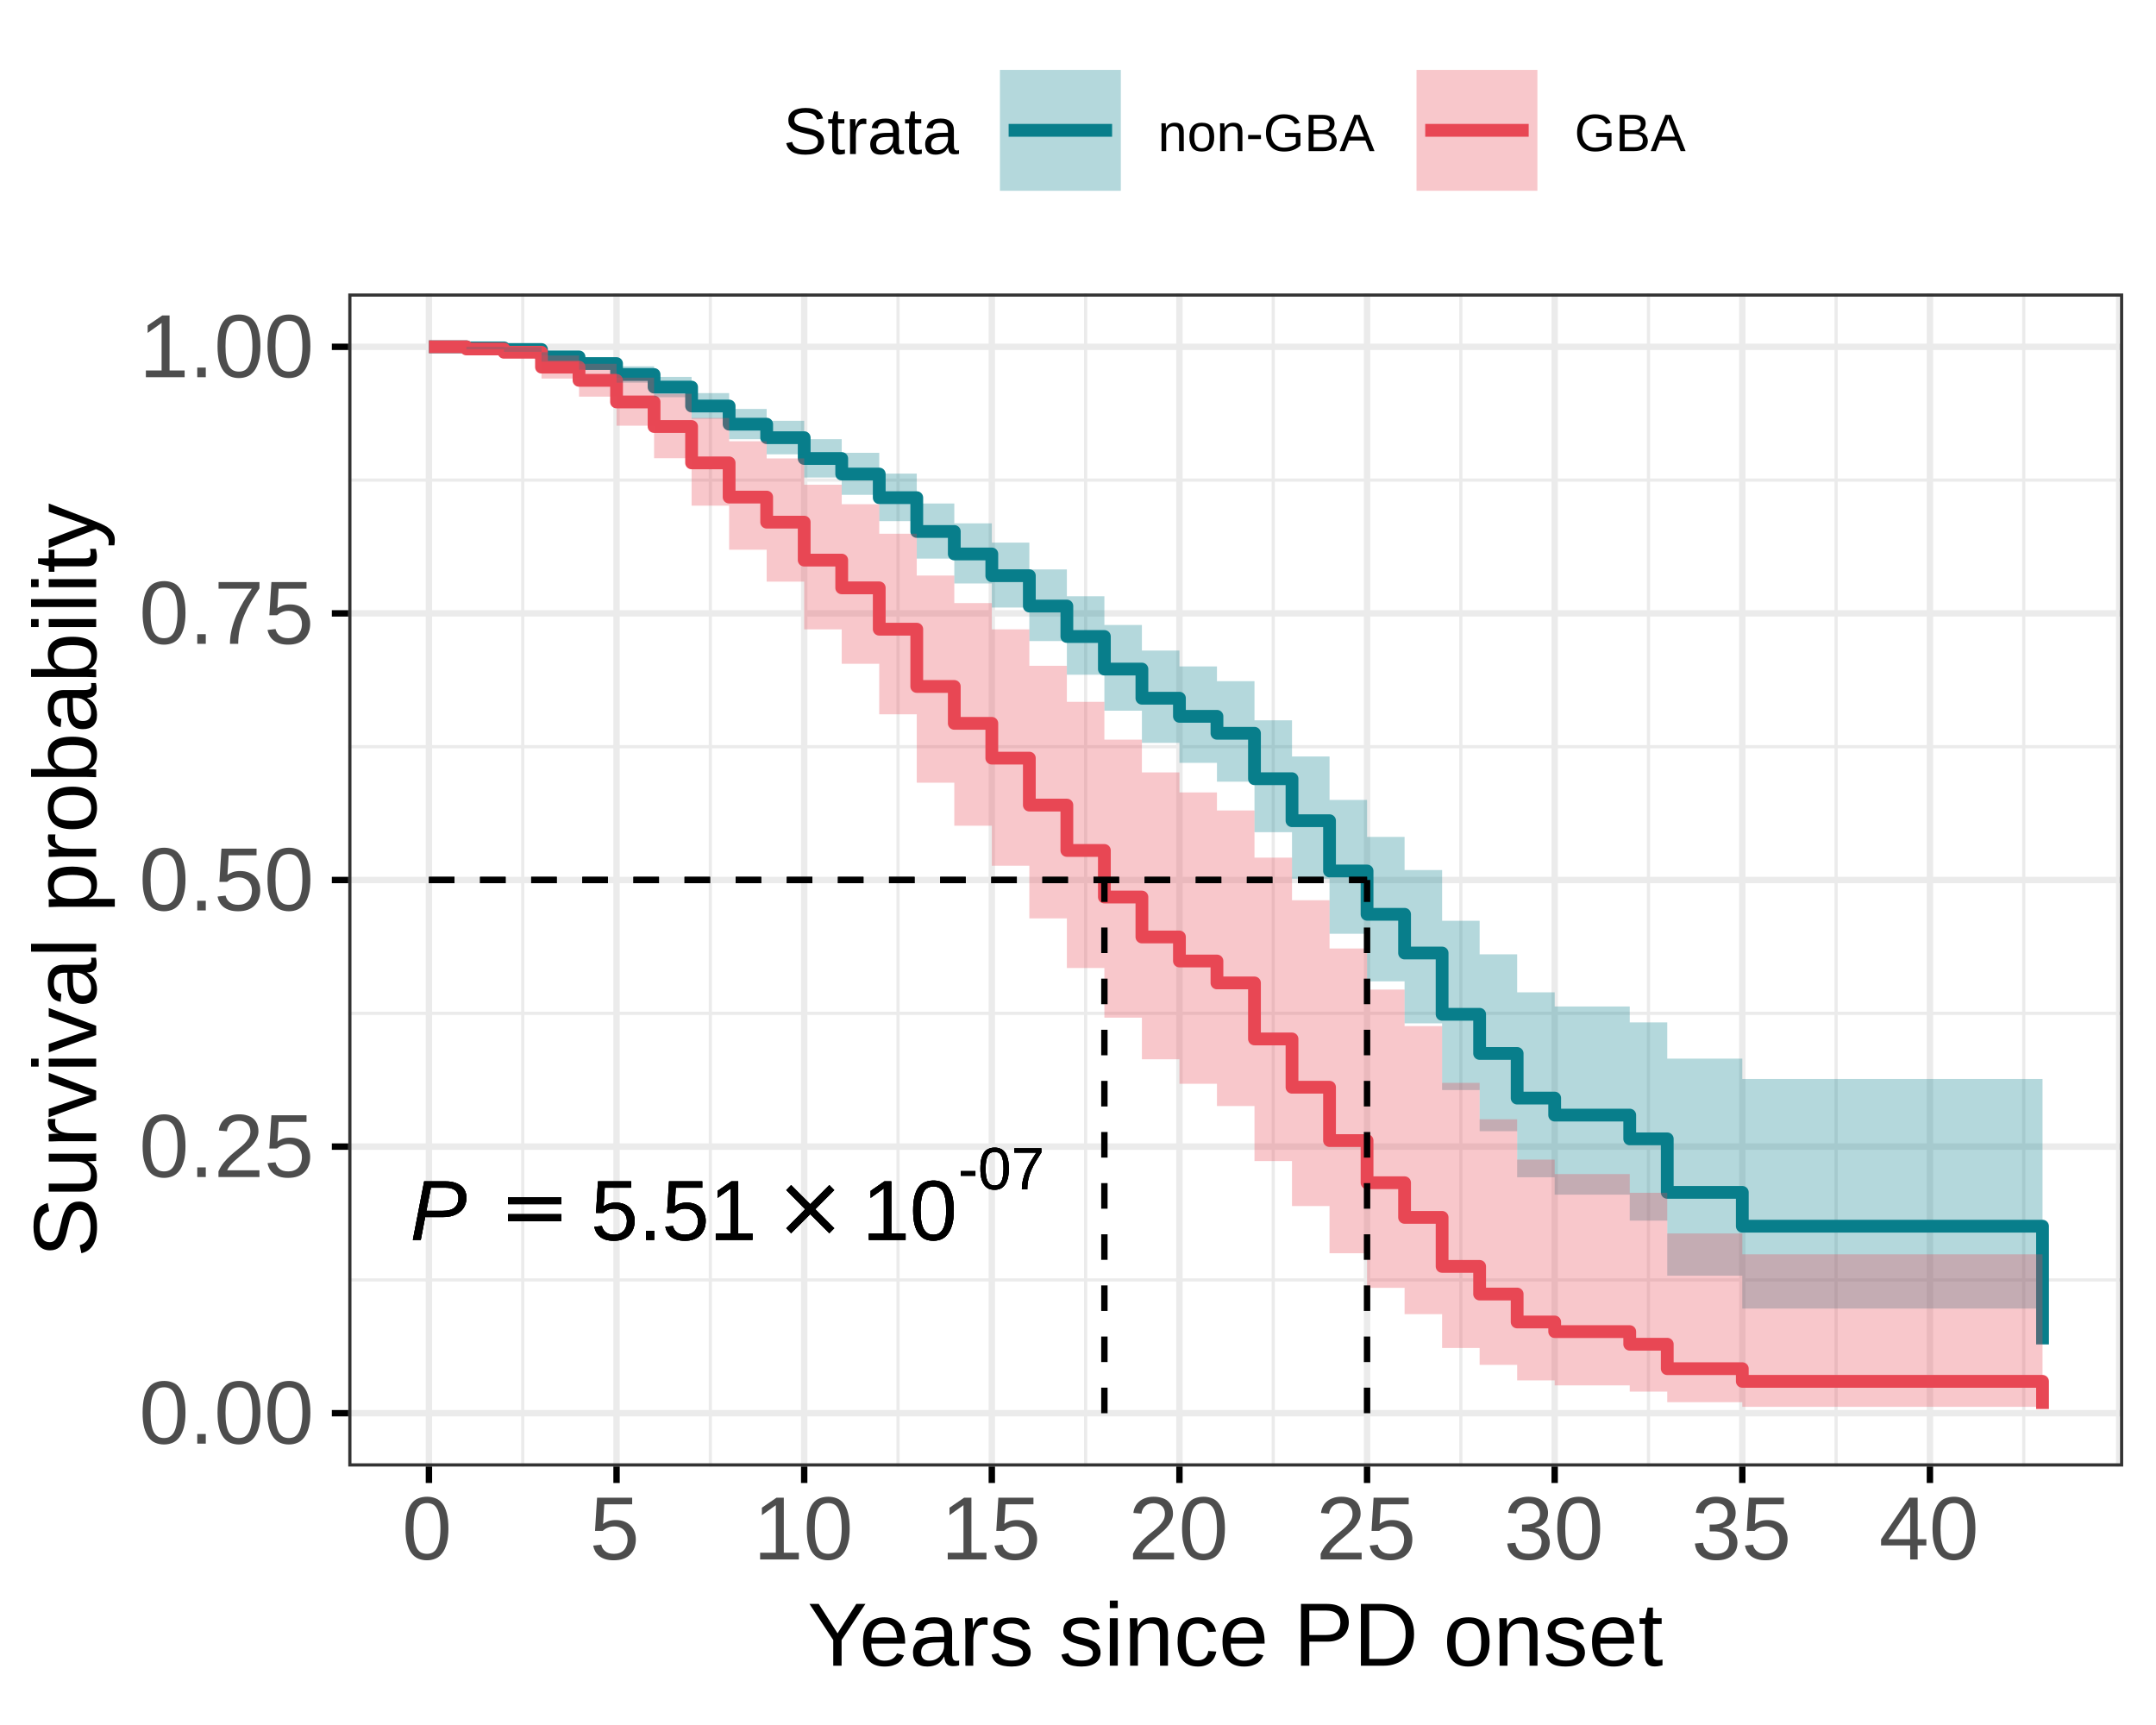<?xml version="1.0" encoding="UTF-8"?>
<svg xmlns="http://www.w3.org/2000/svg" xmlns:xlink="http://www.w3.org/1999/xlink" width="360pt" height="288pt" viewBox="0 0 360 288" version="1.1">
<defs>
<g>
<symbol overflow="visible" id="glyph0-0">
<path style="stroke:none;" d="M 0.469 0 L 0.469 -9.484 L 4.25 -9.484 L 4.25 0 Z M 0.938 -0.469 L 3.781 -0.469 L 3.781 -9 L 0.938 -9 Z M 0.938 -0.469 "/>
</symbol>
<symbol overflow="visible" id="glyph0-1">
<path style="stroke:none;" d="M 5.922 -9.781 C 6.453 -9.781 6.93 -9.719 7.359 -9.594 C 7.785 -9.469 8.148 -9.289 8.453 -9.062 C 8.754 -8.832 8.984 -8.547 9.141 -8.203 C 9.305 -7.867 9.391 -7.492 9.391 -7.078 C 9.391 -6.566 9.297 -6.109 9.109 -5.703 C 8.93 -5.305 8.672 -4.969 8.328 -4.688 C 7.992 -4.406 7.582 -4.188 7.094 -4.031 C 6.602 -3.883 6.051 -3.812 5.438 -3.812 L 2.5 -3.812 L 1.766 0 L 0.438 0 L 2.328 -9.781 Z M 2.703 -4.859 L 5.391 -4.859 C 6.285 -4.859 6.953 -5.035 7.391 -5.391 C 7.828 -5.754 8.047 -6.297 8.047 -7.016 C 8.047 -7.316 7.992 -7.57 7.891 -7.781 C 7.785 -8 7.641 -8.176 7.453 -8.312 C 7.266 -8.457 7.035 -8.562 6.766 -8.625 C 6.492 -8.688 6.195 -8.719 5.875 -8.719 L 3.453 -8.719 Z M 2.703 -4.859 "/>
</symbol>
<symbol overflow="visible" id="glyph1-0">
<path style="stroke:none;" d="M 0.703 2.516 L 0.703 -10.031 L 7.812 -10.031 L 7.812 2.516 Z M 1.5 1.719 L 7.031 1.719 L 7.031 -9.234 L 1.5 -9.234 Z M 1.5 1.719 "/>
</symbol>
<symbol overflow="visible" id="glyph1-1">
<path style="stroke:none;" d="M 1.5 -6.453 L 10.406 -6.453 L 10.406 -5.297 L 1.5 -5.297 Z M 1.5 -3.625 L 10.406 -3.625 L 10.406 -2.438 L 1.5 -2.438 Z M 1.5 -3.625 "/>
</symbol>
<symbol overflow="visible" id="glyph1-2">
<path style="stroke:none;" d="M 9.969 -7.641 L 6.797 -4.453 L 9.969 -1.281 L 9.141 -0.438 L 5.953 -3.625 L 2.766 -0.438 L 1.953 -1.281 L 5.109 -4.453 L 1.953 -7.641 L 2.766 -8.484 L 5.953 -5.297 L 9.141 -8.484 Z M 9.969 -7.641 "/>
</symbol>
<symbol overflow="visible" id="glyph2-0">
<path style="stroke:none;" d="M 0.469 0 L 0.469 -9.484 L 4.25 -9.484 L 4.25 0 Z M 0.938 -0.469 L 3.781 -0.469 L 3.781 -9 L 0.938 -9 Z M 0.938 -0.469 "/>
</symbol>
<symbol overflow="visible" id="glyph2-1">
<path style="stroke:none;" d="M 7.312 -3.188 C 7.312 -2.695 7.234 -2.25 7.078 -1.844 C 6.93 -1.438 6.711 -1.082 6.422 -0.781 C 6.129 -0.488 5.766 -0.258 5.328 -0.094 C 4.898 0.062 4.406 0.141 3.844 0.141 C 3.32 0.141 2.867 0.082 2.484 -0.031 C 2.109 -0.156 1.785 -0.32 1.516 -0.531 C 1.254 -0.75 1.047 -1 0.891 -1.281 C 0.742 -1.562 0.633 -1.863 0.562 -2.188 L 1.828 -2.328 C 1.879 -2.148 1.953 -1.973 2.047 -1.797 C 2.141 -1.617 2.266 -1.461 2.422 -1.328 C 2.586 -1.191 2.785 -1.082 3.016 -1 C 3.254 -0.914 3.535 -0.875 3.859 -0.875 C 4.191 -0.875 4.488 -0.926 4.75 -1.031 C 5.008 -1.133 5.234 -1.281 5.422 -1.469 C 5.609 -1.664 5.754 -1.906 5.859 -2.188 C 5.961 -2.469 6.016 -2.789 6.016 -3.156 C 6.016 -3.457 5.961 -3.734 5.859 -3.984 C 5.766 -4.234 5.625 -4.453 5.438 -4.641 C 5.258 -4.828 5.039 -4.969 4.781 -5.062 C 4.52 -5.164 4.223 -5.219 3.891 -5.219 C 3.68 -5.219 3.488 -5.195 3.312 -5.156 C 3.145 -5.125 2.984 -5.078 2.828 -5.016 C 2.68 -4.953 2.547 -4.875 2.422 -4.781 C 2.297 -4.695 2.18 -4.609 2.078 -4.516 L 0.859 -4.516 L 1.188 -9.781 L 6.734 -9.781 L 6.734 -8.719 L 2.312 -8.719 L 2.125 -5.609 C 2.352 -5.785 2.633 -5.93 2.969 -6.047 C 3.301 -6.172 3.695 -6.234 4.156 -6.234 C 4.633 -6.234 5.066 -6.16 5.453 -6.016 C 5.848 -5.867 6.18 -5.66 6.453 -5.391 C 6.723 -5.117 6.93 -4.797 7.078 -4.422 C 7.234 -4.047 7.312 -3.633 7.312 -3.188 Z M 7.312 -3.188 "/>
</symbol>
<symbol overflow="visible" id="glyph2-2">
<path style="stroke:none;" d="M 1.297 0 L 1.297 -1.516 L 2.656 -1.516 L 2.656 0 Z M 1.297 0 "/>
</symbol>
<symbol overflow="visible" id="glyph2-3">
<path style="stroke:none;" d="M 1.078 0 L 1.078 -1.062 L 3.578 -1.062 L 3.578 -8.594 L 1.375 -7.016 L 1.375 -8.188 L 3.672 -9.781 L 4.828 -9.781 L 4.828 -1.062 L 7.219 -1.062 L 7.219 0 Z M 1.078 0 "/>
</symbol>
<symbol overflow="visible" id="glyph2-4">
<path style="stroke:none;" d="M 7.359 -4.891 C 7.359 -3.953 7.266 -3.16 7.078 -2.516 C 6.898 -1.879 6.656 -1.363 6.344 -0.969 C 6.039 -0.57 5.68 -0.285 5.266 -0.109 C 4.848 0.055 4.406 0.141 3.938 0.141 C 3.457 0.141 3.008 0.055 2.594 -0.109 C 2.188 -0.285 1.832 -0.57 1.531 -0.969 C 1.227 -1.363 0.988 -1.879 0.812 -2.516 C 0.645 -3.16 0.562 -3.953 0.562 -4.891 C 0.562 -5.879 0.645 -6.695 0.812 -7.344 C 0.988 -7.988 1.227 -8.504 1.531 -8.891 C 1.844 -9.273 2.207 -9.539 2.625 -9.688 C 3.039 -9.844 3.492 -9.922 3.984 -9.922 C 4.441 -9.922 4.875 -9.844 5.281 -9.688 C 5.695 -9.539 6.055 -9.273 6.359 -8.891 C 6.672 -8.504 6.914 -7.988 7.094 -7.344 C 7.27 -6.695 7.359 -5.879 7.359 -4.891 Z M 6.078 -4.891 C 6.078 -5.672 6.031 -6.316 5.938 -6.828 C 5.844 -7.348 5.707 -7.758 5.531 -8.062 C 5.352 -8.375 5.133 -8.594 4.875 -8.719 C 4.613 -8.852 4.316 -8.922 3.984 -8.922 C 3.629 -8.922 3.316 -8.852 3.047 -8.719 C 2.773 -8.594 2.547 -8.375 2.359 -8.062 C 2.18 -7.758 2.047 -7.348 1.953 -6.828 C 1.859 -6.305 1.812 -5.66 1.812 -4.891 C 1.812 -4.141 1.859 -3.508 1.953 -3 C 2.055 -2.488 2.195 -2.078 2.375 -1.766 C 2.562 -1.453 2.785 -1.223 3.047 -1.078 C 3.305 -0.941 3.609 -0.875 3.953 -0.875 C 4.273 -0.875 4.566 -0.941 4.828 -1.078 C 5.098 -1.223 5.32 -1.453 5.5 -1.766 C 5.688 -2.078 5.828 -2.488 5.922 -3 C 6.023 -3.508 6.078 -4.141 6.078 -4.891 Z M 6.078 -4.891 "/>
</symbol>
<symbol overflow="visible" id="glyph3-0">
<path style="stroke:none;" d="M 0.328 0 L 0.328 -6.641 L 2.969 -6.641 L 2.969 0 Z M 0.656 -0.328 L 2.641 -0.328 L 2.641 -6.297 L 0.656 -6.297 Z M 0.656 -0.328 "/>
</symbol>
<symbol overflow="visible" id="glyph3-1">
<path style="stroke:none;" d="M 0.438 -2.25 L 0.438 -3.031 L 2.875 -3.031 L 2.875 -2.25 Z M 0.438 -2.25 "/>
</symbol>
<symbol overflow="visible" id="glyph3-2">
<path style="stroke:none;" d="M 5.141 -3.422 C 5.141 -2.766 5.078 -2.211 4.953 -1.766 C 4.828 -1.316 4.656 -0.953 4.438 -0.672 C 4.227 -0.398 3.977 -0.203 3.688 -0.078 C 3.395 0.035 3.082 0.094 2.75 0.094 C 2.414 0.094 2.102 0.035 1.812 -0.078 C 1.531 -0.203 1.281 -0.398 1.062 -0.672 C 0.852 -0.953 0.688 -1.316 0.562 -1.766 C 0.445 -2.211 0.391 -2.766 0.391 -3.422 C 0.391 -4.117 0.445 -4.691 0.562 -5.141 C 0.688 -5.586 0.852 -5.945 1.062 -6.219 C 1.281 -6.488 1.535 -6.676 1.828 -6.781 C 2.117 -6.895 2.438 -6.953 2.781 -6.953 C 3.113 -6.953 3.422 -6.895 3.703 -6.781 C 3.992 -6.676 4.242 -6.488 4.453 -6.219 C 4.672 -5.945 4.836 -5.586 4.953 -5.141 C 5.078 -4.691 5.141 -4.117 5.141 -3.422 Z M 4.25 -3.422 C 4.25 -3.973 4.219 -4.426 4.156 -4.781 C 4.094 -5.145 4 -5.43 3.875 -5.641 C 3.75 -5.859 3.594 -6.008 3.406 -6.094 C 3.227 -6.188 3.02 -6.234 2.781 -6.234 C 2.539 -6.234 2.328 -6.188 2.141 -6.094 C 1.953 -6.008 1.789 -5.859 1.656 -5.641 C 1.531 -5.43 1.43 -5.145 1.359 -4.781 C 1.297 -4.414 1.266 -3.961 1.266 -3.422 C 1.266 -2.898 1.297 -2.457 1.359 -2.094 C 1.43 -1.738 1.531 -1.453 1.656 -1.234 C 1.789 -1.016 1.945 -0.859 2.125 -0.766 C 2.312 -0.672 2.523 -0.625 2.766 -0.625 C 2.992 -0.625 3.203 -0.672 3.391 -0.766 C 3.578 -0.859 3.734 -1.016 3.859 -1.234 C 3.984 -1.453 4.078 -1.738 4.141 -2.094 C 4.211 -2.457 4.25 -2.898 4.25 -3.422 Z M 4.25 -3.422 "/>
</symbol>
<symbol overflow="visible" id="glyph3-3">
<path style="stroke:none;" d="M 5.031 -6.141 C 4.688 -5.609 4.367 -5.098 4.078 -4.609 C 3.797 -4.129 3.551 -3.645 3.344 -3.156 C 3.133 -2.664 2.973 -2.16 2.859 -1.641 C 2.742 -1.129 2.688 -0.582 2.688 0 L 1.781 0 C 1.781 -0.551 1.844 -1.086 1.969 -1.609 C 2.094 -2.141 2.266 -2.656 2.484 -3.156 C 2.711 -3.664 2.973 -4.164 3.266 -4.656 C 3.555 -5.145 3.863 -5.629 4.188 -6.109 L 0.516 -6.109 L 0.516 -6.844 L 5.031 -6.844 Z M 5.031 -6.141 "/>
</symbol>
<symbol overflow="visible" id="glyph4-0">
<path style="stroke:none;" d="M 0.5 0 L 0.5 -10 L 4.484 -10 L 4.484 0 Z M 1 -0.5 L 3.984 -0.5 L 3.984 -9.5 L 1 -9.5 Z M 1 -0.5 "/>
</symbol>
<symbol overflow="visible" id="glyph4-1">
<path style="stroke:none;" d="M 7.75 -5.156 C 7.75 -4.164 7.656 -3.332 7.469 -2.656 C 7.281 -1.977 7.023 -1.43 6.703 -1.016 C 6.379 -0.598 6 -0.301 5.562 -0.125 C 5.125 0.051 4.656 0.141 4.156 0.141 C 3.656 0.141 3.188 0.051 2.75 -0.125 C 2.312 -0.301 1.93 -0.598 1.609 -1.016 C 1.297 -1.43 1.047 -1.977 0.859 -2.656 C 0.68 -3.332 0.594 -4.164 0.594 -5.156 C 0.594 -6.195 0.68 -7.055 0.859 -7.734 C 1.047 -8.422 1.301 -8.969 1.625 -9.375 C 1.945 -9.781 2.328 -10.062 2.766 -10.219 C 3.203 -10.383 3.68 -10.469 4.203 -10.469 C 4.691 -10.469 5.148 -10.383 5.578 -10.219 C 6.016 -10.062 6.395 -9.781 6.719 -9.375 C 7.039 -8.969 7.289 -8.422 7.469 -7.734 C 7.656 -7.055 7.75 -6.195 7.75 -5.156 Z M 6.422 -5.156 C 6.422 -5.977 6.367 -6.66 6.266 -7.203 C 6.172 -7.754 6.023 -8.191 5.828 -8.516 C 5.641 -8.836 5.406 -9.066 5.125 -9.203 C 4.852 -9.336 4.547 -9.406 4.203 -9.406 C 3.828 -9.406 3.5 -9.336 3.219 -9.203 C 2.938 -9.066 2.695 -8.832 2.5 -8.5 C 2.312 -8.176 2.164 -7.742 2.062 -7.203 C 1.969 -6.66 1.922 -5.977 1.922 -5.156 C 1.922 -4.375 1.969 -3.707 2.062 -3.156 C 2.164 -2.613 2.312 -2.176 2.5 -1.844 C 2.695 -1.52 2.938 -1.285 3.219 -1.141 C 3.5 -1.004 3.816 -0.938 4.172 -0.938 C 4.516 -0.938 4.82 -1.004 5.094 -1.141 C 5.375 -1.285 5.609 -1.52 5.797 -1.844 C 5.992 -2.176 6.145 -2.613 6.25 -3.156 C 6.363 -3.707 6.422 -4.375 6.422 -5.156 Z M 6.422 -5.156 "/>
</symbol>
<symbol overflow="visible" id="glyph4-2">
<path style="stroke:none;" d="M 1.375 0 L 1.375 -1.609 L 2.797 -1.609 L 2.797 0 Z M 1.375 0 "/>
</symbol>
<symbol overflow="visible" id="glyph4-3">
<path style="stroke:none;" d="M 0.75 0 L 0.75 -0.938 C 1 -1.5 1.301 -2 1.656 -2.438 C 2.02 -2.875 2.398 -3.27 2.797 -3.625 C 3.191 -3.977 3.582 -4.305 3.969 -4.609 C 4.363 -4.91 4.719 -5.211 5.031 -5.516 C 5.344 -5.828 5.594 -6.145 5.781 -6.469 C 5.977 -6.801 6.078 -7.18 6.078 -7.609 C 6.078 -7.898 6.031 -8.156 5.938 -8.375 C 5.852 -8.594 5.727 -8.773 5.562 -8.922 C 5.395 -9.078 5.191 -9.191 4.953 -9.266 C 4.723 -9.348 4.469 -9.391 4.188 -9.391 C 3.926 -9.391 3.676 -9.352 3.438 -9.281 C 3.207 -9.207 3.004 -9.098 2.828 -8.953 C 2.648 -8.805 2.504 -8.625 2.391 -8.406 C 2.273 -8.188 2.195 -7.93 2.156 -7.641 L 0.812 -7.766 C 0.852 -8.141 0.953 -8.488 1.109 -8.812 C 1.273 -9.145 1.5 -9.43 1.781 -9.672 C 2.07 -9.922 2.414 -10.113 2.812 -10.25 C 3.207 -10.395 3.664 -10.469 4.188 -10.469 C 4.695 -10.469 5.148 -10.406 5.547 -10.281 C 5.953 -10.164 6.289 -9.988 6.562 -9.75 C 6.844 -9.508 7.055 -9.211 7.203 -8.859 C 7.348 -8.504 7.422 -8.098 7.422 -7.641 C 7.422 -7.297 7.359 -6.969 7.234 -6.656 C 7.109 -6.344 6.941 -6.047 6.734 -5.766 C 6.535 -5.484 6.297 -5.207 6.016 -4.938 C 5.742 -4.676 5.457 -4.422 5.156 -4.172 C 4.863 -3.922 4.566 -3.672 4.266 -3.422 C 3.961 -3.172 3.676 -2.922 3.406 -2.672 C 3.145 -2.43 2.906 -2.18 2.688 -1.922 C 2.477 -1.66 2.316 -1.395 2.203 -1.125 L 7.594 -1.125 L 7.594 0 Z M 0.75 0 "/>
</symbol>
<symbol overflow="visible" id="glyph4-4">
<path style="stroke:none;" d="M 7.719 -3.359 C 7.719 -2.836 7.641 -2.363 7.484 -1.938 C 7.328 -1.508 7.094 -1.141 6.781 -0.828 C 6.477 -0.516 6.098 -0.273 5.641 -0.109 C 5.18 0.055 4.648 0.141 4.047 0.141 C 3.504 0.141 3.031 0.078 2.625 -0.047 C 2.227 -0.172 1.891 -0.344 1.609 -0.562 C 1.328 -0.789 1.102 -1.051 0.938 -1.344 C 0.781 -1.645 0.664 -1.969 0.594 -2.312 L 1.938 -2.469 C 1.988 -2.27 2.062 -2.078 2.156 -1.891 C 2.258 -1.711 2.395 -1.551 2.562 -1.406 C 2.727 -1.258 2.93 -1.145 3.172 -1.062 C 3.422 -0.977 3.723 -0.938 4.078 -0.938 C 4.422 -0.938 4.727 -0.988 5 -1.094 C 5.281 -1.195 5.52 -1.348 5.719 -1.547 C 5.914 -1.754 6.066 -2.004 6.172 -2.297 C 6.285 -2.598 6.344 -2.941 6.344 -3.328 C 6.344 -3.648 6.289 -3.941 6.188 -4.203 C 6.082 -4.473 5.938 -4.703 5.75 -4.891 C 5.562 -5.086 5.328 -5.238 5.047 -5.344 C 4.773 -5.457 4.461 -5.516 4.109 -5.516 C 3.891 -5.516 3.688 -5.492 3.5 -5.453 C 3.312 -5.41 3.141 -5.352 2.984 -5.281 C 2.828 -5.219 2.68 -5.141 2.547 -5.047 C 2.422 -4.961 2.301 -4.867 2.188 -4.766 L 0.906 -4.766 L 1.25 -10.312 L 7.109 -10.312 L 7.109 -9.203 L 2.453 -9.203 L 2.25 -5.922 C 2.477 -6.109 2.77 -6.266 3.125 -6.391 C 3.477 -6.516 3.895 -6.578 4.375 -6.578 C 4.895 -6.578 5.359 -6.5 5.766 -6.344 C 6.172 -6.188 6.52 -5.969 6.812 -5.688 C 7.102 -5.406 7.328 -5.066 7.484 -4.672 C 7.641 -4.273 7.719 -3.836 7.719 -3.359 Z M 7.719 -3.359 "/>
</symbol>
<symbol overflow="visible" id="glyph4-5">
<path style="stroke:none;" d="M 7.594 -9.25 C 7.07 -8.457 6.594 -7.695 6.156 -6.969 C 5.727 -6.238 5.359 -5.504 5.047 -4.766 C 4.734 -4.023 4.488 -3.266 4.312 -2.484 C 4.133 -1.703 4.047 -0.875 4.047 0 L 2.672 0 C 2.672 -0.82 2.77 -1.629 2.969 -2.422 C 3.164 -3.223 3.426 -4.004 3.75 -4.766 C 4.082 -5.523 4.469 -6.273 4.906 -7.016 C 5.352 -7.754 5.82 -8.484 6.312 -9.203 L 0.766 -9.203 L 0.766 -10.312 L 7.594 -10.312 Z M 7.594 -9.25 "/>
</symbol>
<symbol overflow="visible" id="glyph4-6">
<path style="stroke:none;" d="M 1.141 0 L 1.141 -1.125 L 3.766 -1.125 L 3.766 -9.062 L 1.438 -7.391 L 1.438 -8.641 L 3.875 -10.312 L 5.094 -10.312 L 5.094 -1.125 L 7.609 -1.125 L 7.609 0 Z M 1.141 0 "/>
</symbol>
<symbol overflow="visible" id="glyph4-7">
<path style="stroke:none;" d="M 7.688 -2.844 C 7.688 -2.375 7.609 -1.953 7.453 -1.578 C 7.297 -1.211 7.066 -0.898 6.766 -0.641 C 6.473 -0.379 6.109 -0.18 5.672 -0.047 C 5.242 0.078 4.75 0.141 4.188 0.141 C 3.539 0.141 3 0.062 2.562 -0.094 C 2.125 -0.25 1.766 -0.457 1.484 -0.719 C 1.203 -0.977 0.988 -1.273 0.844 -1.609 C 0.707 -1.941 0.617 -2.289 0.578 -2.656 L 1.938 -2.781 C 1.977 -2.5 2.051 -2.242 2.156 -2.016 C 2.258 -1.797 2.398 -1.602 2.578 -1.438 C 2.754 -1.281 2.973 -1.156 3.234 -1.062 C 3.504 -0.977 3.82 -0.938 4.188 -0.938 C 4.844 -0.938 5.359 -1.098 5.734 -1.422 C 6.117 -1.754 6.312 -2.242 6.312 -2.891 C 6.312 -3.273 6.227 -3.582 6.062 -3.812 C 5.895 -4.039 5.68 -4.219 5.422 -4.344 C 5.172 -4.477 4.898 -4.566 4.609 -4.609 C 4.316 -4.66 4.047 -4.688 3.797 -4.688 L 3.047 -4.688 L 3.047 -5.828 L 3.766 -5.828 C 4.016 -5.828 4.27 -5.852 4.531 -5.906 C 4.801 -5.957 5.047 -6.047 5.266 -6.172 C 5.492 -6.305 5.68 -6.488 5.828 -6.719 C 5.973 -6.945 6.047 -7.242 6.047 -7.609 C 6.047 -8.16 5.879 -8.594 5.547 -8.906 C 5.223 -9.227 4.742 -9.391 4.109 -9.391 C 3.523 -9.391 3.051 -9.238 2.688 -8.938 C 2.332 -8.645 2.129 -8.227 2.078 -7.688 L 0.75 -7.781 C 0.801 -8.238 0.922 -8.633 1.109 -8.969 C 1.305 -9.312 1.555 -9.594 1.859 -9.812 C 2.16 -10.031 2.504 -10.191 2.891 -10.297 C 3.273 -10.41 3.688 -10.469 4.125 -10.469 C 4.695 -10.469 5.191 -10.395 5.609 -10.25 C 6.023 -10.113 6.363 -9.922 6.625 -9.672 C 6.895 -9.422 7.086 -9.129 7.203 -8.797 C 7.328 -8.473 7.391 -8.117 7.391 -7.734 C 7.391 -7.43 7.348 -7.148 7.266 -6.891 C 7.191 -6.629 7.066 -6.391 6.891 -6.172 C 6.711 -5.961 6.488 -5.781 6.219 -5.625 C 5.945 -5.477 5.617 -5.367 5.234 -5.297 L 5.234 -5.266 C 5.648 -5.223 6.008 -5.129 6.312 -4.984 C 6.625 -4.836 6.879 -4.656 7.078 -4.438 C 7.285 -4.227 7.438 -3.984 7.531 -3.703 C 7.633 -3.43 7.688 -3.145 7.688 -2.844 Z M 7.688 -2.844 "/>
</symbol>
<symbol overflow="visible" id="glyph4-8">
<path style="stroke:none;" d="M 6.453 -2.344 L 6.453 0 L 5.203 0 L 5.203 -2.344 L 0.344 -2.344 L 0.344 -3.359 L 5.062 -10.312 L 6.453 -10.312 L 6.453 -3.375 L 7.906 -3.375 L 7.906 -2.344 Z M 5.203 -8.828 C 5.191 -8.805 5.164 -8.758 5.125 -8.688 C 5.094 -8.613 5.051 -8.535 5 -8.453 C 4.945 -8.367 4.895 -8.281 4.844 -8.188 C 4.801 -8.094 4.758 -8.02 4.719 -7.969 L 2.078 -4.062 C 2.047 -4.02 2.004 -3.969 1.953 -3.906 C 1.91 -3.844 1.863 -3.781 1.812 -3.719 C 1.77 -3.656 1.723 -3.586 1.672 -3.516 C 1.629 -3.453 1.594 -3.406 1.562 -3.375 L 5.203 -3.375 Z M 5.203 -8.828 "/>
</symbol>
<symbol overflow="visible" id="glyph4-9">
<path style="stroke:none;" d="M 5.688 -4.281 L 5.688 0 L 4.297 0 L 4.297 -4.281 L 0.328 -10.312 L 1.875 -10.312 L 5.016 -5.406 L 8.141 -10.312 L 9.672 -10.312 Z M 5.688 -4.281 "/>
</symbol>
<symbol overflow="visible" id="glyph4-10">
<path style="stroke:none;" d="M 2.016 -3.688 C 2.016 -3.27 2.055 -2.883 2.141 -2.531 C 2.234 -2.188 2.367 -1.891 2.547 -1.641 C 2.723 -1.391 2.945 -1.191 3.219 -1.047 C 3.5 -0.91 3.836 -0.844 4.234 -0.844 C 4.805 -0.844 5.266 -0.957 5.609 -1.188 C 5.953 -1.414 6.188 -1.707 6.312 -2.062 L 7.469 -1.734 C 7.383 -1.516 7.266 -1.289 7.109 -1.062 C 6.961 -0.844 6.766 -0.645 6.516 -0.469 C 6.266 -0.289 5.953 -0.145 5.578 -0.031 C 5.211 0.082 4.766 0.141 4.234 0.141 C 3.055 0.141 2.16 -0.207 1.547 -0.906 C 0.941 -1.602 0.641 -2.641 0.641 -4.016 C 0.641 -4.754 0.727 -5.379 0.906 -5.891 C 1.094 -6.41 1.348 -6.832 1.672 -7.156 C 1.992 -7.477 2.367 -7.711 2.797 -7.859 C 3.234 -8.004 3.695 -8.078 4.188 -8.078 C 4.844 -8.078 5.395 -7.969 5.844 -7.75 C 6.289 -7.531 6.648 -7.234 6.922 -6.859 C 7.191 -6.484 7.383 -6.035 7.5 -5.516 C 7.613 -5.004 7.672 -4.453 7.672 -3.859 L 7.672 -3.688 Z M 6.312 -4.688 C 6.238 -5.531 6.023 -6.141 5.672 -6.516 C 5.328 -6.898 4.82 -7.094 4.156 -7.094 C 3.938 -7.094 3.707 -7.055 3.469 -6.984 C 3.227 -6.922 3.004 -6.797 2.797 -6.609 C 2.586 -6.43 2.41 -6.188 2.266 -5.875 C 2.129 -5.562 2.051 -5.164 2.031 -4.688 Z M 6.312 -4.688 "/>
</symbol>
<symbol overflow="visible" id="glyph4-11">
<path style="stroke:none;" d="M 3.031 0.141 C 2.238 0.141 1.641 -0.066 1.234 -0.484 C 0.836 -0.898 0.641 -1.477 0.641 -2.219 C 0.641 -2.738 0.738 -3.164 0.938 -3.5 C 1.133 -3.832 1.391 -4.094 1.703 -4.281 C 2.023 -4.477 2.391 -4.613 2.797 -4.688 C 3.211 -4.758 3.633 -4.801 4.062 -4.812 L 5.844 -4.828 L 5.844 -5.266 C 5.844 -5.586 5.805 -5.863 5.734 -6.094 C 5.66 -6.332 5.551 -6.52 5.406 -6.656 C 5.27 -6.801 5.098 -6.906 4.891 -6.969 C 4.68 -7.031 4.43 -7.062 4.141 -7.062 C 3.879 -7.062 3.645 -7.039 3.438 -7 C 3.238 -6.969 3.062 -6.906 2.906 -6.812 C 2.758 -6.719 2.641 -6.586 2.547 -6.422 C 2.453 -6.266 2.391 -6.062 2.359 -5.812 L 0.984 -5.938 C 1.035 -6.25 1.129 -6.535 1.266 -6.797 C 1.398 -7.055 1.594 -7.281 1.844 -7.469 C 2.102 -7.656 2.422 -7.801 2.797 -7.906 C 3.172 -8.02 3.629 -8.078 4.172 -8.078 C 5.16 -8.078 5.906 -7.848 6.406 -7.391 C 6.914 -6.93 7.172 -6.27 7.172 -5.406 L 7.172 -2 C 7.172 -1.602 7.223 -1.305 7.328 -1.109 C 7.43 -0.91 7.625 -0.812 7.906 -0.812 C 7.977 -0.812 8.051 -0.816 8.125 -0.828 C 8.195 -0.836 8.27 -0.848 8.344 -0.859 L 8.344 -0.047 C 8.176 -0.004 8.008 0.023 7.844 0.047 C 7.688 0.066 7.516 0.078 7.328 0.078 C 7.078 0.078 6.863 0.047 6.688 -0.016 C 6.508 -0.086 6.363 -0.191 6.25 -0.328 C 6.133 -0.461 6.047 -0.629 5.984 -0.828 C 5.93 -1.023 5.895 -1.254 5.875 -1.516 L 5.844 -1.516 C 5.695 -1.266 5.539 -1.035 5.375 -0.828 C 5.207 -0.617 5.008 -0.441 4.781 -0.297 C 4.562 -0.16 4.305 -0.055 4.016 0.016 C 3.734 0.098 3.406 0.141 3.031 0.141 Z M 3.328 -0.844 C 3.754 -0.844 4.125 -0.914 4.438 -1.062 C 4.75 -1.219 5.008 -1.414 5.219 -1.656 C 5.426 -1.895 5.582 -2.156 5.688 -2.438 C 5.789 -2.727 5.844 -3.004 5.844 -3.266 L 5.844 -3.906 L 4.391 -3.875 C 4.066 -3.875 3.758 -3.852 3.469 -3.812 C 3.188 -3.77 2.93 -3.688 2.703 -3.562 C 2.484 -3.445 2.312 -3.273 2.188 -3.047 C 2.062 -2.828 2 -2.539 2 -2.188 C 2 -1.758 2.113 -1.426 2.344 -1.188 C 2.57 -0.957 2.898 -0.844 3.328 -0.844 Z M 3.328 -0.844 "/>
</symbol>
<symbol overflow="visible" id="glyph4-12">
<path style="stroke:none;" d="M 1.047 0 L 1.047 -6.078 C 1.047 -6.242 1.039 -6.41 1.031 -6.578 C 1.031 -6.754 1.023 -6.922 1.016 -7.078 C 1.016 -7.242 1.008 -7.395 1 -7.531 C 1 -7.676 1 -7.805 1 -7.922 L 2.234 -7.922 C 2.242 -7.805 2.25 -7.676 2.25 -7.531 C 2.258 -7.395 2.27 -7.25 2.281 -7.094 C 2.289 -6.945 2.297 -6.801 2.297 -6.656 C 2.297 -6.52 2.297 -6.406 2.297 -6.312 L 2.328 -6.312 C 2.422 -6.613 2.52 -6.875 2.625 -7.094 C 2.727 -7.312 2.848 -7.492 2.984 -7.641 C 3.129 -7.785 3.301 -7.895 3.5 -7.969 C 3.695 -8.039 3.938 -8.078 4.219 -8.078 C 4.32 -8.078 4.422 -8.066 4.516 -8.047 C 4.617 -8.023 4.695 -8.008 4.75 -8 L 4.75 -6.797 C 4.656 -6.816 4.551 -6.832 4.438 -6.844 C 4.32 -6.852 4.191 -6.859 4.047 -6.859 C 3.742 -6.859 3.484 -6.789 3.266 -6.656 C 3.055 -6.52 2.883 -6.332 2.75 -6.094 C 2.613 -5.852 2.516 -5.562 2.453 -5.219 C 2.391 -4.883 2.359 -4.52 2.359 -4.125 L 2.359 0 Z M 1.047 0 "/>
</symbol>
<symbol overflow="visible" id="glyph4-13">
<path style="stroke:none;" d="M 6.953 -2.188 C 6.953 -1.82 6.879 -1.492 6.734 -1.203 C 6.598 -0.91 6.391 -0.664 6.109 -0.469 C 5.836 -0.27 5.504 -0.117 5.109 -0.016 C 4.711 0.086 4.258 0.141 3.75 0.141 C 3.281 0.141 2.863 0.102 2.5 0.031 C 2.133 -0.031 1.812 -0.141 1.531 -0.297 C 1.25 -0.453 1.016 -0.656 0.828 -0.906 C 0.641 -1.164 0.504 -1.484 0.422 -1.859 L 1.578 -2.094 C 1.691 -1.664 1.926 -1.352 2.281 -1.156 C 2.633 -0.957 3.125 -0.859 3.75 -0.859 C 4.031 -0.859 4.285 -0.875 4.516 -0.906 C 4.754 -0.945 4.957 -1.016 5.125 -1.109 C 5.301 -1.211 5.438 -1.344 5.531 -1.5 C 5.625 -1.656 5.672 -1.852 5.672 -2.094 C 5.672 -2.332 5.613 -2.523 5.5 -2.672 C 5.395 -2.828 5.238 -2.957 5.031 -3.062 C 4.832 -3.164 4.586 -3.254 4.297 -3.328 C 4.016 -3.398 3.707 -3.484 3.375 -3.578 C 3.051 -3.66 2.734 -3.754 2.422 -3.859 C 2.109 -3.961 1.828 -4.098 1.578 -4.266 C 1.328 -4.43 1.125 -4.641 0.969 -4.891 C 0.812 -5.141 0.734 -5.453 0.734 -5.828 C 0.734 -6.555 0.988 -7.109 1.5 -7.484 C 2.02 -7.859 2.77 -8.047 3.75 -8.047 C 4.625 -8.047 5.316 -7.891 5.828 -7.578 C 6.348 -7.273 6.676 -6.785 6.812 -6.109 L 5.625 -5.969 C 5.582 -6.164 5.504 -6.332 5.391 -6.469 C 5.273 -6.613 5.133 -6.727 4.969 -6.812 C 4.801 -6.895 4.613 -6.953 4.406 -6.984 C 4.195 -7.023 3.977 -7.047 3.75 -7.047 C 3.156 -7.047 2.719 -6.957 2.438 -6.781 C 2.156 -6.602 2.016 -6.332 2.016 -5.969 C 2.016 -5.75 2.066 -5.566 2.172 -5.422 C 2.273 -5.285 2.422 -5.172 2.609 -5.078 C 2.797 -4.984 3.02 -4.898 3.281 -4.828 C 3.551 -4.754 3.844 -4.68 4.156 -4.609 C 4.363 -4.555 4.578 -4.5 4.797 -4.438 C 5.023 -4.375 5.238 -4.301 5.438 -4.219 C 5.645 -4.133 5.844 -4.035 6.031 -3.922 C 6.219 -3.805 6.379 -3.664 6.516 -3.5 C 6.648 -3.344 6.754 -3.156 6.828 -2.938 C 6.91 -2.719 6.953 -2.469 6.953 -2.188 Z M 6.953 -2.188 "/>
</symbol>
<symbol overflow="visible" id="glyph4-14">
<path style="stroke:none;" d=""/>
</symbol>
<symbol overflow="visible" id="glyph4-15">
<path style="stroke:none;" d="M 1 -9.609 L 1 -10.875 L 2.328 -10.875 L 2.328 -9.609 Z M 1 0 L 1 -7.922 L 2.328 -7.922 L 2.328 0 Z M 1 0 "/>
</symbol>
<symbol overflow="visible" id="glyph4-16">
<path style="stroke:none;" d="M 6.047 0 L 6.047 -5.031 C 6.047 -5.414 6.016 -5.734 5.953 -5.984 C 5.898 -6.242 5.812 -6.453 5.688 -6.609 C 5.562 -6.773 5.395 -6.891 5.188 -6.953 C 4.977 -7.016 4.719 -7.047 4.406 -7.047 C 4.094 -7.047 3.812 -6.988 3.562 -6.875 C 3.312 -6.77 3.098 -6.613 2.922 -6.406 C 2.742 -6.195 2.602 -5.941 2.5 -5.641 C 2.406 -5.336 2.359 -4.988 2.359 -4.594 L 2.359 0 L 1.047 0 L 1.047 -6.234 C 1.047 -6.398 1.039 -6.57 1.031 -6.75 C 1.031 -6.938 1.023 -7.109 1.016 -7.266 C 1.016 -7.43 1.008 -7.57 1 -7.688 C 1 -7.812 1 -7.891 1 -7.922 L 2.234 -7.922 C 2.242 -7.898 2.25 -7.832 2.25 -7.719 C 2.258 -7.613 2.266 -7.492 2.266 -7.359 C 2.273 -7.223 2.281 -7.082 2.281 -6.938 C 2.289 -6.789 2.297 -6.664 2.297 -6.562 L 2.328 -6.562 C 2.453 -6.801 2.586 -7.008 2.734 -7.188 C 2.891 -7.375 3.066 -7.531 3.266 -7.656 C 3.461 -7.789 3.691 -7.895 3.953 -7.969 C 4.211 -8.039 4.516 -8.078 4.859 -8.078 C 5.297 -8.078 5.672 -8.02 5.984 -7.906 C 6.305 -7.801 6.566 -7.633 6.766 -7.406 C 6.973 -7.188 7.125 -6.898 7.219 -6.547 C 7.32 -6.191 7.375 -5.77 7.375 -5.281 L 7.375 0 Z M 6.047 0 "/>
</symbol>
<symbol overflow="visible" id="glyph4-17">
<path style="stroke:none;" d="M 2.016 -4 C 2.016 -3.539 2.047 -3.117 2.109 -2.734 C 2.18 -2.359 2.297 -2.031 2.453 -1.75 C 2.609 -1.477 2.812 -1.266 3.062 -1.109 C 3.32 -0.961 3.641 -0.891 4.016 -0.891 C 4.484 -0.891 4.875 -1.016 5.188 -1.266 C 5.5 -1.523 5.691 -1.922 5.766 -2.453 L 7.109 -2.359 C 7.055 -2.035 6.957 -1.719 6.812 -1.406 C 6.664 -1.102 6.469 -0.836 6.219 -0.609 C 5.969 -0.379 5.66 -0.195 5.297 -0.062 C 4.941 0.07 4.523 0.141 4.047 0.141 C 3.43 0.141 2.906 0.035 2.469 -0.172 C 2.031 -0.379 1.676 -0.664 1.406 -1.031 C 1.133 -1.406 0.938 -1.844 0.812 -2.344 C 0.695 -2.844 0.641 -3.383 0.641 -3.969 C 0.641 -4.5 0.68 -4.969 0.766 -5.375 C 0.859 -5.781 0.984 -6.133 1.141 -6.438 C 1.297 -6.75 1.477 -7.008 1.688 -7.219 C 1.906 -7.426 2.141 -7.594 2.391 -7.719 C 2.648 -7.844 2.914 -7.93 3.188 -7.984 C 3.469 -8.047 3.75 -8.078 4.031 -8.078 C 4.477 -8.078 4.875 -8.016 5.219 -7.891 C 5.57 -7.766 5.875 -7.594 6.125 -7.375 C 6.375 -7.164 6.578 -6.914 6.734 -6.625 C 6.891 -6.344 7 -6.035 7.062 -5.703 L 5.703 -5.609 C 5.641 -6.047 5.469 -6.391 5.188 -6.641 C 4.906 -6.898 4.508 -7.031 4 -7.031 C 3.625 -7.031 3.312 -6.969 3.062 -6.844 C 2.812 -6.727 2.609 -6.539 2.453 -6.281 C 2.297 -6.031 2.18 -5.711 2.109 -5.328 C 2.047 -4.953 2.016 -4.508 2.016 -4 Z M 2.016 -4 "/>
</symbol>
<symbol overflow="visible" id="glyph4-18">
<path style="stroke:none;" d="M 9.219 -7.219 C 9.219 -6.77 9.141 -6.348 8.984 -5.953 C 8.836 -5.566 8.613 -5.227 8.312 -4.938 C 8.02 -4.656 7.648 -4.43 7.203 -4.266 C 6.766 -4.098 6.25 -4.016 5.656 -4.016 L 2.625 -4.016 L 2.625 0 L 1.234 0 L 1.234 -10.312 L 5.578 -10.312 C 6.18 -10.312 6.711 -10.238 7.172 -10.094 C 7.629 -9.945 8.008 -9.738 8.312 -9.469 C 8.613 -9.195 8.836 -8.867 8.984 -8.484 C 9.141 -8.098 9.219 -7.676 9.219 -7.219 Z M 7.812 -7.203 C 7.812 -7.859 7.609 -8.352 7.203 -8.688 C 6.805 -9.031 6.207 -9.203 5.406 -9.203 L 2.625 -9.203 L 2.625 -5.125 L 5.469 -5.125 C 6.27 -5.125 6.859 -5.301 7.234 -5.656 C 7.617 -6.02 7.812 -6.535 7.812 -7.203 Z M 7.812 -7.203 "/>
</symbol>
<symbol overflow="visible" id="glyph4-19">
<path style="stroke:none;" d="M 10.109 -5.266 C 10.109 -4.41 9.977 -3.648 9.719 -2.984 C 9.469 -2.328 9.113 -1.781 8.656 -1.344 C 8.207 -0.906 7.676 -0.57 7.062 -0.344 C 6.457 -0.113 5.801 0 5.094 0 L 1.234 0 L 1.234 -10.312 L 4.641 -10.312 C 5.441 -10.312 6.176 -10.211 6.844 -10.016 C 7.52 -9.828 8.098 -9.523 8.578 -9.109 C 9.055 -8.691 9.43 -8.164 9.703 -7.531 C 9.973 -6.895 10.109 -6.141 10.109 -5.266 Z M 8.703 -5.266 C 8.703 -5.961 8.602 -6.555 8.406 -7.047 C 8.207 -7.547 7.926 -7.953 7.562 -8.266 C 7.207 -8.586 6.773 -8.82 6.266 -8.969 C 5.766 -9.125 5.211 -9.203 4.609 -9.203 L 2.625 -9.203 L 2.625 -1.125 L 4.922 -1.125 C 5.473 -1.125 5.977 -1.207 6.438 -1.375 C 6.895 -1.551 7.289 -1.812 7.625 -2.156 C 7.969 -2.508 8.234 -2.941 8.422 -3.453 C 8.609 -3.973 8.703 -4.578 8.703 -5.266 Z M 8.703 -5.266 "/>
</symbol>
<symbol overflow="visible" id="glyph4-20">
<path style="stroke:none;" d="M 7.719 -3.969 C 7.719 -2.582 7.41 -1.551 6.797 -0.875 C 6.18 -0.195 5.297 0.141 4.141 0.141 C 3.586 0.141 3.094 0.055 2.656 -0.109 C 2.219 -0.273 1.848 -0.523 1.547 -0.859 C 1.254 -1.203 1.023 -1.629 0.859 -2.141 C 0.703 -2.66 0.625 -3.27 0.625 -3.969 C 0.625 -6.707 1.812 -8.078 4.188 -8.078 C 4.801 -8.078 5.332 -7.988 5.781 -7.812 C 6.227 -7.645 6.594 -7.391 6.875 -7.047 C 7.156 -6.703 7.363 -6.273 7.5 -5.766 C 7.645 -5.254 7.719 -4.656 7.719 -3.969 Z M 6.328 -3.969 C 6.328 -4.582 6.281 -5.086 6.188 -5.484 C 6.094 -5.891 5.953 -6.211 5.766 -6.453 C 5.586 -6.691 5.363 -6.859 5.094 -6.953 C 4.832 -7.047 4.535 -7.094 4.203 -7.094 C 3.867 -7.094 3.566 -7.039 3.297 -6.938 C 3.023 -6.844 2.789 -6.676 2.594 -6.438 C 2.406 -6.195 2.258 -5.875 2.156 -5.469 C 2.062 -5.07 2.016 -4.57 2.016 -3.969 C 2.016 -3.352 2.066 -2.844 2.172 -2.438 C 2.285 -2.039 2.438 -1.723 2.625 -1.484 C 2.812 -1.242 3.031 -1.07 3.281 -0.969 C 3.539 -0.875 3.82 -0.828 4.125 -0.828 C 4.457 -0.828 4.758 -0.875 5.031 -0.969 C 5.312 -1.062 5.547 -1.227 5.734 -1.469 C 5.922 -1.707 6.066 -2.031 6.172 -2.438 C 6.273 -2.844 6.328 -3.352 6.328 -3.969 Z M 6.328 -3.969 "/>
</symbol>
<symbol overflow="visible" id="glyph4-21">
<path style="stroke:none;" d="M 4.062 -0.062 C 3.852 -0.008 3.645 0.031 3.438 0.062 C 3.238 0.102 3 0.125 2.719 0.125 C 1.664 0.125 1.141 -0.473 1.141 -1.672 L 1.141 -6.969 L 0.234 -6.969 L 0.234 -7.922 L 1.188 -7.922 L 1.578 -9.703 L 2.469 -9.703 L 2.469 -7.922 L 3.922 -7.922 L 3.922 -6.969 L 2.469 -6.969 L 2.469 -1.969 C 2.469 -1.582 2.523 -1.312 2.641 -1.156 C 2.766 -1.008 2.984 -0.938 3.297 -0.938 C 3.422 -0.938 3.539 -0.941 3.656 -0.953 C 3.781 -0.973 3.914 -1 4.062 -1.031 Z M 4.062 -0.062 "/>
</symbol>
<symbol overflow="visible" id="glyph5-0">
<path style="stroke:none;" d="M 0 -0.5 L -10 -0.5 L -10 -4.484 L 0 -4.484 Z M -0.5 -1 L -0.5 -3.984 L -9.5 -3.984 L -9.5 -1 Z M -0.5 -1 "/>
</symbol>
<symbol overflow="visible" id="glyph5-1">
<path style="stroke:none;" d="M -2.844 -9.312 C -2.414 -9.312 -2.016 -9.227 -1.641 -9.062 C -1.273 -8.895 -0.957 -8.633 -0.688 -8.281 C -0.426 -7.926 -0.223 -7.484 -0.078 -6.953 C 0.066 -6.422 0.141 -5.785 0.141 -5.047 C 0.141 -3.766 -0.082 -2.766 -0.531 -2.047 C -0.977 -1.328 -1.625 -0.875 -2.469 -0.688 L -2.75 -2.031 C -2.477 -2.102 -2.234 -2.207 -2.016 -2.344 C -1.797 -2.488 -1.602 -2.68 -1.438 -2.922 C -1.281 -3.16 -1.156 -3.457 -1.062 -3.812 C -0.977 -4.176 -0.938 -4.609 -0.938 -5.109 C -0.938 -5.523 -0.973 -5.906 -1.047 -6.25 C -1.117 -6.594 -1.227 -6.891 -1.375 -7.141 C -1.52 -7.391 -1.707 -7.582 -1.938 -7.719 C -2.176 -7.863 -2.457 -7.938 -2.781 -7.938 C -3.113 -7.938 -3.383 -7.859 -3.594 -7.703 C -3.801 -7.547 -3.973 -7.328 -4.109 -7.047 C -4.254 -6.773 -4.367 -6.445 -4.453 -6.062 C -4.547 -5.676 -4.648 -5.25 -4.766 -4.781 C -4.828 -4.488 -4.895 -4.195 -4.969 -3.906 C -5.039 -3.613 -5.129 -3.332 -5.234 -3.062 C -5.336 -2.801 -5.461 -2.551 -5.609 -2.312 C -5.754 -2.082 -5.926 -1.879 -6.125 -1.703 C -6.32 -1.535 -6.551 -1.406 -6.812 -1.312 C -7.07 -1.219 -7.375 -1.172 -7.719 -1.172 C -8.195 -1.172 -8.613 -1.27 -8.969 -1.469 C -9.32 -1.664 -9.609 -1.938 -9.828 -2.281 C -10.055 -2.633 -10.219 -3.051 -10.312 -3.531 C -10.414 -4.008 -10.469 -4.523 -10.469 -5.078 C -10.469 -5.723 -10.414 -6.27 -10.312 -6.719 C -10.219 -7.176 -10.07 -7.562 -9.875 -7.875 C -9.676 -8.188 -9.426 -8.438 -9.125 -8.625 C -8.832 -8.812 -8.488 -8.961 -8.094 -9.078 L -7.859 -7.703 C -8.109 -7.629 -8.328 -7.523 -8.516 -7.391 C -8.711 -7.266 -8.879 -7.098 -9.016 -6.891 C -9.148 -6.68 -9.25 -6.426 -9.312 -6.125 C -9.383 -5.82 -9.422 -5.469 -9.422 -5.062 C -9.422 -4.582 -9.375 -4.18 -9.281 -3.859 C -9.195 -3.535 -9.082 -3.273 -8.938 -3.078 C -8.789 -2.879 -8.617 -2.738 -8.422 -2.656 C -8.223 -2.57 -8.008 -2.531 -7.781 -2.531 C -7.477 -2.531 -7.227 -2.602 -7.031 -2.75 C -6.832 -2.906 -6.664 -3.113 -6.531 -3.375 C -6.395 -3.645 -6.285 -3.953 -6.203 -4.297 C -6.117 -4.641 -6.031 -5.008 -5.938 -5.406 C -5.863 -5.719 -5.789 -6.031 -5.719 -6.344 C -5.645 -6.664 -5.551 -6.969 -5.438 -7.25 C -5.332 -7.539 -5.207 -7.812 -5.062 -8.062 C -4.926 -8.312 -4.754 -8.531 -4.547 -8.719 C -4.348 -8.906 -4.109 -9.051 -3.828 -9.156 C -3.547 -9.258 -3.219 -9.312 -2.844 -9.312 Z M -2.844 -9.312 "/>
</symbol>
<symbol overflow="visible" id="glyph5-2">
<path style="stroke:none;" d="M -7.922 -2.297 L -2.906 -2.297 C -2.52 -2.297 -2.195 -2.32 -1.938 -2.375 C -1.676 -2.438 -1.461 -2.531 -1.297 -2.656 C -1.141 -2.781 -1.031 -2.945 -0.969 -3.156 C -0.906 -3.363 -0.875 -3.625 -0.875 -3.938 C -0.875 -4.25 -0.926 -4.531 -1.031 -4.781 C -1.145 -5.031 -1.305 -5.242 -1.516 -5.422 C -1.723 -5.598 -1.977 -5.734 -2.281 -5.828 C -2.582 -5.93 -2.93 -5.984 -3.328 -5.984 L -7.922 -5.984 L -7.922 -7.297 L -1.688 -7.297 C -1.52 -7.297 -1.344 -7.297 -1.156 -7.297 C -0.977 -7.305 -0.805 -7.312 -0.641 -7.312 C -0.484 -7.32 -0.344 -7.328 -0.219 -7.328 C -0.102 -7.336 -0.031 -7.344 0 -7.344 L 0 -6.094 C -0.02 -6.094 -0.082 -6.086 -0.188 -6.078 C -0.301 -6.078 -0.426 -6.07 -0.562 -6.062 C -0.707 -6.062 -0.848 -6.055 -0.984 -6.047 C -1.129 -6.047 -1.254 -6.047 -1.359 -6.047 L -1.359 -6.016 C -1.129 -5.891 -0.922 -5.75 -0.734 -5.594 C -0.547 -5.445 -0.383 -5.273 -0.25 -5.078 C -0.125 -4.879 -0.031 -4.648 0.031 -4.391 C 0.102 -4.129 0.141 -3.828 0.141 -3.484 C 0.141 -3.047 0.086 -2.664 -0.016 -2.344 C -0.117 -2.031 -0.281 -1.77 -0.5 -1.562 C -0.727 -1.363 -1.02 -1.211 -1.375 -1.109 C -1.727 -1.016 -2.148 -0.969 -2.641 -0.969 L -7.922 -0.969 Z M -7.922 -2.297 "/>
</symbol>
<symbol overflow="visible" id="glyph5-3">
<path style="stroke:none;" d="M 0 -1.047 L -6.078 -1.047 C -6.242 -1.047 -6.41 -1.039 -6.578 -1.031 C -6.754 -1.031 -6.922 -1.023 -7.078 -1.016 C -7.242 -1.016 -7.395 -1.008 -7.531 -1 C -7.676 -1 -7.805 -1 -7.922 -1 L -7.922 -2.234 C -7.805 -2.242 -7.676 -2.25 -7.531 -2.25 C -7.395 -2.258 -7.25 -2.27 -7.094 -2.281 C -6.945 -2.289 -6.801 -2.297 -6.656 -2.297 C -6.52 -2.297 -6.406 -2.297 -6.312 -2.297 L -6.312 -2.328 C -6.613 -2.422 -6.875 -2.52 -7.094 -2.625 C -7.312 -2.727 -7.492 -2.848 -7.641 -2.984 C -7.785 -3.129 -7.895 -3.301 -7.969 -3.5 C -8.039 -3.695 -8.078 -3.938 -8.078 -4.219 C -8.078 -4.32 -8.066 -4.422 -8.047 -4.516 C -8.023 -4.617 -8.008 -4.695 -8 -4.75 L -6.797 -4.75 C -6.816 -4.656 -6.832 -4.551 -6.844 -4.438 C -6.852 -4.32 -6.859 -4.191 -6.859 -4.047 C -6.859 -3.742 -6.789 -3.484 -6.656 -3.266 C -6.52 -3.055 -6.332 -2.883 -6.094 -2.75 C -5.852 -2.613 -5.562 -2.516 -5.219 -2.453 C -4.883 -2.391 -4.52 -2.359 -4.125 -2.359 L 0 -2.359 Z M 0 -1.047 "/>
</symbol>
<symbol overflow="visible" id="glyph5-4">
<path style="stroke:none;" d="M 0 -4.484 L 0 -2.938 L -7.922 -0.047 L -7.922 -1.453 L -2.766 -3.203 C -2.66 -3.234 -2.531 -3.27 -2.375 -3.312 C -2.219 -3.363 -2.055 -3.41 -1.891 -3.453 C -1.723 -3.504 -1.562 -3.551 -1.406 -3.594 C -1.258 -3.633 -1.133 -3.672 -1.031 -3.703 C -1.133 -3.734 -1.258 -3.77 -1.406 -3.812 C -1.562 -3.863 -1.719 -3.91 -1.875 -3.953 C -2.039 -4.004 -2.203 -4.055 -2.359 -4.109 C -2.516 -4.16 -2.645 -4.207 -2.75 -4.25 L -7.922 -6.047 L -7.922 -7.453 Z M 0 -4.484 "/>
</symbol>
<symbol overflow="visible" id="glyph5-5">
<path style="stroke:none;" d="M -9.609 -1 L -10.875 -1 L -10.875 -2.328 L -9.609 -2.328 Z M 0 -1 L -7.922 -1 L -7.922 -2.328 L 0 -2.328 Z M 0 -1 "/>
</symbol>
<symbol overflow="visible" id="glyph5-6">
<path style="stroke:none;" d="M 0.141 -3.031 C 0.141 -2.238 -0.066 -1.641 -0.484 -1.234 C -0.898 -0.836 -1.477 -0.641 -2.219 -0.641 C -2.738 -0.641 -3.164 -0.738 -3.5 -0.938 C -3.832 -1.133 -4.094 -1.391 -4.281 -1.703 C -4.477 -2.023 -4.613 -2.391 -4.688 -2.797 C -4.758 -3.211 -4.801 -3.633 -4.812 -4.062 L -4.828 -5.844 L -5.266 -5.844 C -5.586 -5.844 -5.863 -5.805 -6.094 -5.734 C -6.332 -5.66 -6.52 -5.551 -6.656 -5.406 C -6.801 -5.27 -6.906 -5.098 -6.969 -4.891 C -7.031 -4.68 -7.062 -4.43 -7.062 -4.141 C -7.062 -3.879 -7.039 -3.645 -7 -3.438 C -6.969 -3.238 -6.906 -3.062 -6.812 -2.906 C -6.719 -2.758 -6.586 -2.641 -6.422 -2.547 C -6.266 -2.453 -6.062 -2.391 -5.812 -2.359 L -5.938 -0.984 C -6.25 -1.035 -6.535 -1.129 -6.797 -1.266 C -7.055 -1.398 -7.281 -1.594 -7.469 -1.844 C -7.656 -2.102 -7.801 -2.422 -7.906 -2.797 C -8.02 -3.172 -8.078 -3.629 -8.078 -4.172 C -8.078 -5.16 -7.848 -5.906 -7.391 -6.406 C -6.93 -6.914 -6.27 -7.172 -5.406 -7.172 L -2 -7.172 C -1.602 -7.172 -1.305 -7.223 -1.109 -7.328 C -0.91 -7.43 -0.812 -7.625 -0.812 -7.906 C -0.812 -7.977 -0.816 -8.051 -0.828 -8.125 C -0.836 -8.195 -0.848 -8.27 -0.859 -8.344 L -0.047 -8.344 C -0.004 -8.176 0.023 -8.008 0.047 -7.844 C 0.066 -7.688 0.078 -7.516 0.078 -7.328 C 0.078 -7.078 0.047 -6.863 -0.016 -6.688 C -0.086 -6.508 -0.191 -6.363 -0.328 -6.25 C -0.461 -6.133 -0.629 -6.047 -0.828 -5.984 C -1.023 -5.93 -1.254 -5.895 -1.516 -5.875 L -1.516 -5.844 C -1.266 -5.695 -1.035 -5.539 -0.828 -5.375 C -0.617 -5.207 -0.441 -5.008 -0.297 -4.781 C -0.16 -4.562 -0.055 -4.305 0.016 -4.016 C 0.098 -3.734 0.141 -3.406 0.141 -3.031 Z M -0.844 -3.328 C -0.844 -3.754 -0.914 -4.125 -1.062 -4.438 C -1.219 -4.75 -1.414 -5.008 -1.656 -5.219 C -1.895 -5.426 -2.156 -5.582 -2.438 -5.688 C -2.727 -5.789 -3.004 -5.844 -3.266 -5.844 L -3.906 -5.844 L -3.875 -4.391 C -3.875 -4.066 -3.852 -3.758 -3.812 -3.469 C -3.77 -3.188 -3.688 -2.93 -3.562 -2.703 C -3.445 -2.484 -3.273 -2.312 -3.047 -2.188 C -2.828 -2.062 -2.539 -2 -2.188 -2 C -1.758 -2 -1.426 -2.113 -1.188 -2.344 C -0.957 -2.57 -0.844 -2.898 -0.844 -3.328 Z M -0.844 -3.328 "/>
</symbol>
<symbol overflow="visible" id="glyph5-7">
<path style="stroke:none;" d="M 0 -1.016 L -10.875 -1.016 L -10.875 -2.328 L 0 -2.328 Z M 0 -1.016 "/>
</symbol>
<symbol overflow="visible" id="glyph5-8">
<path style="stroke:none;" d=""/>
</symbol>
<symbol overflow="visible" id="glyph5-9">
<path style="stroke:none;" d="M -4 -7.719 C -3.395 -7.719 -2.836 -7.664 -2.328 -7.562 C -1.828 -7.469 -1.391 -7.305 -1.016 -7.078 C -0.648 -6.848 -0.363 -6.547 -0.156 -6.172 C 0.039 -5.805 0.141 -5.348 0.141 -4.797 C 0.141 -4.234 0.035 -3.738 -0.172 -3.312 C -0.391 -2.883 -0.742 -2.562 -1.234 -2.344 L -1.234 -2.297 C -1.223 -2.305 -1.176 -2.312 -1.094 -2.312 C -1.02 -2.312 -0.922 -2.312 -0.797 -2.312 C -0.68 -2.32 -0.551 -2.328 -0.406 -2.328 C -0.27 -2.328 -0.129 -2.328 0.016 -2.328 L 3.109 -2.328 L 3.109 -1.016 L -6.312 -1.016 C -6.5 -1.016 -6.68 -1.008 -6.859 -1 C -7.035 -1 -7.191 -0.992 -7.328 -0.984 C -7.473 -0.984 -7.598 -0.977 -7.703 -0.969 C -7.805 -0.969 -7.879 -0.969 -7.922 -0.969 L -7.922 -2.234 C -7.91 -2.242 -7.859 -2.25 -7.766 -2.25 C -7.68 -2.258 -7.578 -2.27 -7.453 -2.281 C -7.328 -2.289 -7.191 -2.297 -7.047 -2.297 C -6.91 -2.305 -6.781 -2.312 -6.656 -2.312 L -6.656 -2.344 C -6.906 -2.469 -7.117 -2.609 -7.297 -2.766 C -7.473 -2.922 -7.617 -3.098 -7.734 -3.297 C -7.848 -3.492 -7.93 -3.719 -7.984 -3.969 C -8.035 -4.219 -8.062 -4.492 -8.062 -4.797 C -8.062 -5.348 -7.961 -5.805 -7.766 -6.172 C -7.578 -6.547 -7.305 -6.848 -6.953 -7.078 C -6.598 -7.305 -6.172 -7.469 -5.672 -7.562 C -5.172 -7.664 -4.613 -7.719 -4 -7.719 Z M -3.969 -6.328 C -4.457 -6.328 -4.891 -6.297 -5.266 -6.234 C -5.648 -6.18 -5.973 -6.082 -6.234 -5.938 C -6.504 -5.789 -6.707 -5.598 -6.844 -5.359 C -6.977 -5.117 -7.047 -4.816 -7.047 -4.453 C -7.047 -4.16 -7.004 -3.883 -6.922 -3.625 C -6.836 -3.375 -6.676 -3.148 -6.438 -2.953 C -6.207 -2.766 -5.883 -2.613 -5.469 -2.5 C -5.062 -2.383 -4.531 -2.328 -3.875 -2.328 C -3.312 -2.328 -2.832 -2.375 -2.438 -2.469 C -2.051 -2.562 -1.738 -2.695 -1.5 -2.875 C -1.258 -3.051 -1.086 -3.27 -0.984 -3.531 C -0.879 -3.801 -0.828 -4.109 -0.828 -4.453 C -0.828 -4.816 -0.895 -5.117 -1.031 -5.359 C -1.176 -5.598 -1.383 -5.789 -1.656 -5.938 C -1.926 -6.082 -2.254 -6.18 -2.641 -6.234 C -3.023 -6.297 -3.469 -6.328 -3.969 -6.328 Z M -3.969 -6.328 "/>
</symbol>
<symbol overflow="visible" id="glyph5-10">
<path style="stroke:none;" d="M -3.969 -7.719 C -2.582 -7.719 -1.551 -7.41 -0.875 -6.797 C -0.195 -6.18 0.141 -5.297 0.141 -4.141 C 0.141 -3.586 0.055 -3.094 -0.109 -2.656 C -0.273 -2.219 -0.523 -1.848 -0.859 -1.547 C -1.203 -1.254 -1.629 -1.023 -2.141 -0.859 C -2.66 -0.703 -3.27 -0.625 -3.969 -0.625 C -6.707 -0.625 -8.078 -1.812 -8.078 -4.188 C -8.078 -4.801 -7.988 -5.332 -7.812 -5.781 C -7.645 -6.227 -7.391 -6.594 -7.047 -6.875 C -6.703 -7.156 -6.273 -7.363 -5.766 -7.5 C -5.254 -7.645 -4.656 -7.719 -3.969 -7.719 Z M -3.969 -6.328 C -4.582 -6.328 -5.086 -6.281 -5.484 -6.188 C -5.891 -6.094 -6.211 -5.953 -6.453 -5.766 C -6.691 -5.586 -6.859 -5.363 -6.953 -5.094 C -7.047 -4.832 -7.094 -4.535 -7.094 -4.203 C -7.094 -3.867 -7.039 -3.566 -6.938 -3.297 C -6.844 -3.023 -6.676 -2.789 -6.438 -2.594 C -6.195 -2.406 -5.875 -2.258 -5.469 -2.156 C -5.07 -2.062 -4.57 -2.016 -3.969 -2.016 C -3.352 -2.016 -2.844 -2.066 -2.438 -2.172 C -2.039 -2.285 -1.723 -2.438 -1.484 -2.625 C -1.242 -2.812 -1.07 -3.031 -0.969 -3.281 C -0.875 -3.539 -0.828 -3.82 -0.828 -4.125 C -0.828 -4.457 -0.875 -4.758 -0.969 -5.031 C -1.062 -5.312 -1.227 -5.547 -1.469 -5.734 C -1.707 -5.922 -2.031 -6.066 -2.438 -6.172 C -2.844 -6.273 -3.352 -6.328 -3.969 -6.328 Z M -3.969 -6.328 "/>
</symbol>
<symbol overflow="visible" id="glyph5-11">
<path style="stroke:none;" d="M -4 -7.719 C -1.238 -7.719 0.141 -6.742 0.141 -4.797 C 0.141 -4.191 0.035 -3.691 -0.172 -3.297 C -0.391 -2.898 -0.742 -2.578 -1.234 -2.328 L -1.234 -2.312 C -1.109 -2.312 -0.973 -2.305 -0.828 -2.297 C -0.691 -2.297 -0.566 -2.289 -0.453 -2.281 C -0.336 -2.27 -0.238 -2.258 -0.156 -2.25 C -0.07 -2.25 -0.02 -2.242 0 -2.234 L 0 -0.969 C -0.039 -0.969 -0.113 -0.969 -0.219 -0.969 C -0.32 -0.977 -0.445 -0.984 -0.594 -0.984 C -0.75 -0.992 -0.91 -1 -1.078 -1 C -1.254 -1.008 -1.441 -1.016 -1.641 -1.016 L -10.875 -1.016 L -10.875 -2.328 L -7.766 -2.328 C -7.617 -2.328 -7.477 -2.328 -7.344 -2.328 C -7.219 -2.328 -7.102 -2.32 -7 -2.312 C -6.875 -2.312 -6.758 -2.305 -6.656 -2.297 L -6.656 -2.328 C -7.156 -2.578 -7.516 -2.898 -7.734 -3.297 C -7.961 -3.703 -8.078 -4.203 -8.078 -4.797 C -8.078 -5.797 -7.738 -6.531 -7.062 -7 C -6.383 -7.477 -5.363 -7.719 -4 -7.719 Z M -3.953 -6.328 C -4.504 -6.328 -4.973 -6.289 -5.359 -6.219 C -5.754 -6.156 -6.078 -6.047 -6.328 -5.891 C -6.578 -5.742 -6.758 -5.551 -6.875 -5.312 C -6.988 -5.082 -7.047 -4.797 -7.047 -4.453 C -7.047 -4.109 -6.988 -3.801 -6.875 -3.531 C -6.77 -3.27 -6.594 -3.051 -6.344 -2.875 C -6.094 -2.695 -5.766 -2.562 -5.359 -2.469 C -4.953 -2.375 -4.457 -2.328 -3.875 -2.328 C -3.312 -2.328 -2.836 -2.375 -2.453 -2.469 C -2.066 -2.562 -1.75 -2.695 -1.5 -2.875 C -1.258 -3.051 -1.086 -3.27 -0.984 -3.531 C -0.879 -3.801 -0.828 -4.109 -0.828 -4.453 C -0.828 -4.766 -0.883 -5.035 -1 -5.266 C -1.113 -5.504 -1.289 -5.703 -1.531 -5.859 C -1.781 -6.016 -2.102 -6.129 -2.5 -6.203 C -2.906 -6.285 -3.391 -6.328 -3.953 -6.328 Z M -3.953 -6.328 "/>
</symbol>
<symbol overflow="visible" id="glyph5-12">
<path style="stroke:none;" d="M -0.062 -4.062 C -0.008 -3.852 0.031 -3.645 0.062 -3.438 C 0.102 -3.238 0.125 -3 0.125 -2.719 C 0.125 -1.664 -0.473 -1.141 -1.672 -1.141 L -6.969 -1.141 L -6.969 -0.234 L -7.922 -0.234 L -7.922 -1.188 L -9.703 -1.578 L -9.703 -2.469 L -7.922 -2.469 L -7.922 -3.922 L -6.969 -3.922 L -6.969 -2.469 L -1.969 -2.469 C -1.582 -2.469 -1.312 -2.523 -1.156 -2.641 C -1.008 -2.766 -0.938 -2.984 -0.938 -3.297 C -0.938 -3.422 -0.941 -3.539 -0.953 -3.656 C -0.973 -3.781 -1 -3.914 -1.031 -4.062 Z M -0.062 -4.062 "/>
</symbol>
<symbol overflow="visible" id="glyph5-13">
<path style="stroke:none;" d="M 0 -4.422 C 0.477 -4.234 0.91 -4.039 1.297 -3.844 C 1.68 -3.656 2.008 -3.441 2.281 -3.203 C 2.551 -2.961 2.754 -2.695 2.891 -2.406 C 3.035 -2.113 3.109 -1.781 3.109 -1.406 C 3.109 -1.238 3.102 -1.082 3.094 -0.938 C 3.082 -0.789 3.062 -0.641 3.031 -0.484 L 2.047 -0.484 C 2.055 -0.578 2.066 -0.68 2.078 -0.797 C 2.086 -0.922 2.094 -1.023 2.094 -1.109 C 2.094 -1.492 1.945 -1.852 1.656 -2.188 C 1.363 -2.52 0.906 -2.805 0.281 -3.047 L -0.031 -3.172 L -7.922 -0.031 L -7.922 -1.438 L -3.547 -3.109 C -3.41 -3.16 -3.234 -3.223 -3.016 -3.297 C -2.797 -3.367 -2.578 -3.441 -2.359 -3.516 C -2.141 -3.598 -1.941 -3.664 -1.766 -3.719 C -1.586 -3.781 -1.477 -3.816 -1.438 -3.828 C -1.488 -3.848 -1.594 -3.883 -1.75 -3.938 C -1.914 -3.988 -2.094 -4.051 -2.281 -4.125 C -2.477 -4.195 -2.676 -4.27 -2.875 -4.344 C -3.07 -4.414 -3.25 -4.477 -3.406 -4.531 L -7.922 -6.078 L -7.922 -7.469 Z M 0 -4.422 "/>
</symbol>
<symbol overflow="visible" id="glyph6-0">
<path style="stroke:none;" d="M 0.359 0 L 0.359 -7.328 L 3.281 -7.328 L 3.281 0 Z M 0.734 -0.359 L 2.922 -0.359 L 2.922 -6.969 L 0.734 -6.969 Z M 0.734 -0.359 "/>
</symbol>
<symbol overflow="visible" id="glyph6-1">
<path style="stroke:none;" d="M 6.828 -2.094 C 6.828 -1.77 6.766 -1.473 6.641 -1.203 C 6.523 -0.941 6.336 -0.711 6.078 -0.516 C 5.816 -0.316 5.488 -0.16 5.094 -0.047 C 4.707 0.055 4.242 0.109 3.703 0.109 C 2.766 0.109 2.031 -0.051 1.5 -0.375 C 0.977 -0.707 0.645 -1.188 0.5 -1.812 L 1.5 -2.016 C 1.539 -1.816 1.613 -1.633 1.719 -1.469 C 1.82 -1.312 1.961 -1.176 2.141 -1.062 C 2.316 -0.945 2.535 -0.852 2.797 -0.781 C 3.066 -0.719 3.383 -0.688 3.75 -0.688 C 4.051 -0.688 4.328 -0.711 4.578 -0.766 C 4.836 -0.816 5.055 -0.895 5.234 -1 C 5.422 -1.113 5.562 -1.254 5.656 -1.422 C 5.758 -1.598 5.812 -1.801 5.812 -2.031 C 5.812 -2.281 5.754 -2.484 5.641 -2.641 C 5.535 -2.797 5.379 -2.922 5.172 -3.016 C 4.961 -3.117 4.719 -3.203 4.438 -3.266 C 4.156 -3.336 3.844 -3.41 3.5 -3.484 C 3.289 -3.535 3.078 -3.586 2.859 -3.641 C 2.648 -3.703 2.445 -3.77 2.25 -3.844 C 2.051 -3.914 1.863 -4.004 1.688 -4.109 C 1.52 -4.211 1.375 -4.336 1.25 -4.484 C 1.125 -4.629 1.023 -4.797 0.953 -4.984 C 0.891 -5.18 0.859 -5.406 0.859 -5.656 C 0.859 -6.008 0.93 -6.316 1.078 -6.578 C 1.223 -6.836 1.422 -7.047 1.672 -7.203 C 1.93 -7.367 2.234 -7.488 2.578 -7.562 C 2.93 -7.645 3.316 -7.688 3.734 -7.688 C 4.203 -7.688 4.602 -7.645 4.938 -7.562 C 5.27 -7.488 5.551 -7.379 5.781 -7.234 C 6.008 -7.086 6.191 -6.906 6.328 -6.688 C 6.461 -6.477 6.57 -6.227 6.656 -5.938 L 5.641 -5.766 C 5.586 -5.941 5.516 -6.102 5.422 -6.25 C 5.328 -6.395 5.203 -6.516 5.047 -6.609 C 4.898 -6.703 4.711 -6.773 4.484 -6.828 C 4.266 -6.879 4.008 -6.906 3.719 -6.906 C 3.363 -6.906 3.066 -6.875 2.828 -6.812 C 2.586 -6.75 2.395 -6.66 2.25 -6.547 C 2.113 -6.441 2.016 -6.316 1.953 -6.172 C 1.891 -6.035 1.859 -5.879 1.859 -5.703 C 1.859 -5.484 1.91 -5.301 2.016 -5.156 C 2.129 -5.008 2.281 -4.883 2.469 -4.781 C 2.664 -4.688 2.891 -4.609 3.141 -4.547 C 3.398 -4.484 3.676 -4.422 3.969 -4.359 C 4.195 -4.305 4.426 -4.25 4.656 -4.188 C 4.883 -4.133 5.102 -4.066 5.312 -3.984 C 5.531 -3.91 5.727 -3.82 5.906 -3.719 C 6.094 -3.613 6.254 -3.484 6.391 -3.328 C 6.523 -3.18 6.629 -3.004 6.703 -2.797 C 6.785 -2.598 6.828 -2.363 6.828 -2.094 Z M 6.828 -2.094 "/>
</symbol>
<symbol overflow="visible" id="glyph6-2">
<path style="stroke:none;" d="M 2.969 -0.047 C 2.82 -0.004 2.672 0.023 2.516 0.047 C 2.367 0.078 2.195 0.094 2 0.094 C 1.227 0.094 0.844 -0.348 0.844 -1.234 L 0.844 -5.109 L 0.172 -5.109 L 0.172 -5.812 L 0.875 -5.812 L 1.156 -7.109 L 1.812 -7.109 L 1.812 -5.812 L 2.875 -5.812 L 2.875 -5.109 L 1.812 -5.109 L 1.812 -1.438 C 1.812 -1.156 1.852 -0.957 1.938 -0.844 C 2.031 -0.738 2.191 -0.688 2.422 -0.688 C 2.516 -0.688 2.602 -0.691 2.688 -0.703 C 2.77 -0.711 2.863 -0.727 2.969 -0.75 Z M 2.969 -0.047 "/>
</symbol>
<symbol overflow="visible" id="glyph6-3">
<path style="stroke:none;" d="M 0.766 0 L 0.766 -4.453 C 0.766 -4.578 0.758 -4.703 0.75 -4.828 C 0.75 -4.953 0.75 -5.07 0.75 -5.188 C 0.75 -5.312 0.742 -5.426 0.734 -5.531 C 0.734 -5.633 0.734 -5.727 0.734 -5.812 L 1.641 -5.812 C 1.648 -5.727 1.656 -5.633 1.656 -5.531 C 1.664 -5.426 1.672 -5.316 1.672 -5.203 C 1.68 -5.086 1.688 -4.977 1.688 -4.875 C 1.688 -4.781 1.688 -4.695 1.688 -4.625 L 1.703 -4.625 C 1.773 -4.844 1.848 -5.035 1.922 -5.203 C 2.004 -5.367 2.098 -5.504 2.203 -5.609 C 2.305 -5.711 2.426 -5.789 2.562 -5.844 C 2.707 -5.895 2.883 -5.922 3.094 -5.922 C 3.164 -5.922 3.238 -5.91 3.312 -5.891 C 3.383 -5.879 3.441 -5.867 3.484 -5.859 L 3.484 -4.984 C 3.422 -4.992 3.344 -5.004 3.25 -5.016 C 3.164 -5.023 3.07 -5.031 2.969 -5.031 C 2.738 -5.031 2.547 -4.977 2.391 -4.875 C 2.242 -4.781 2.117 -4.645 2.016 -4.469 C 1.922 -4.289 1.848 -4.078 1.797 -3.828 C 1.754 -3.586 1.734 -3.32 1.734 -3.031 L 1.734 0 Z M 0.766 0 "/>
</symbol>
<symbol overflow="visible" id="glyph6-4">
<path style="stroke:none;" d="M 2.219 0.109 C 1.633 0.109 1.195 -0.039 0.906 -0.344 C 0.613 -0.656 0.469 -1.082 0.469 -1.625 C 0.469 -2.008 0.539 -2.32 0.688 -2.562 C 0.832 -2.812 1.02 -3.004 1.25 -3.141 C 1.488 -3.285 1.758 -3.383 2.062 -3.438 C 2.363 -3.488 2.664 -3.52 2.969 -3.531 L 4.281 -3.547 L 4.281 -3.859 C 4.281 -4.098 4.254 -4.301 4.203 -4.469 C 4.148 -4.645 4.07 -4.781 3.969 -4.875 C 3.863 -4.977 3.734 -5.055 3.578 -5.109 C 3.43 -5.16 3.25 -5.188 3.031 -5.188 C 2.844 -5.188 2.672 -5.172 2.516 -5.141 C 2.367 -5.117 2.238 -5.07 2.125 -5 C 2.02 -4.926 1.93 -4.828 1.859 -4.703 C 1.797 -4.586 1.754 -4.441 1.734 -4.266 L 0.719 -4.344 C 0.758 -4.57 0.828 -4.781 0.922 -4.969 C 1.023 -5.164 1.172 -5.332 1.359 -5.469 C 1.547 -5.613 1.773 -5.723 2.047 -5.797 C 2.328 -5.879 2.664 -5.922 3.062 -5.922 C 3.789 -5.922 4.336 -5.754 4.703 -5.422 C 5.078 -5.086 5.266 -4.602 5.266 -3.969 L 5.266 -1.469 C 5.266 -1.176 5.301 -0.957 5.375 -0.812 C 5.445 -0.664 5.586 -0.594 5.797 -0.594 C 5.848 -0.594 5.898 -0.598 5.953 -0.609 C 6.016 -0.617 6.07 -0.629 6.125 -0.641 L 6.125 -0.031 C 6 0 5.875 0.02 5.75 0.031 C 5.633 0.039 5.508 0.047 5.375 0.047 C 5.188 0.047 5.023 0.023 4.891 -0.016 C 4.766 -0.066 4.66 -0.141 4.578 -0.234 C 4.492 -0.336 4.43 -0.461 4.391 -0.609 C 4.348 -0.754 4.32 -0.922 4.312 -1.109 L 4.281 -1.109 C 4.176 -0.922 4.062 -0.75 3.938 -0.594 C 3.812 -0.445 3.664 -0.32 3.5 -0.219 C 3.344 -0.113 3.156 -0.035 2.938 0.016 C 2.727 0.078 2.488 0.109 2.219 0.109 Z M 2.438 -0.625 C 2.75 -0.625 3.02 -0.676 3.25 -0.781 C 3.477 -0.895 3.672 -1.039 3.828 -1.219 C 3.984 -1.395 4.098 -1.586 4.172 -1.797 C 4.242 -2.004 4.281 -2.203 4.281 -2.391 L 4.281 -2.875 L 3.219 -2.844 C 2.988 -2.844 2.766 -2.828 2.547 -2.797 C 2.336 -2.766 2.148 -2.703 1.984 -2.609 C 1.828 -2.523 1.703 -2.398 1.609 -2.234 C 1.516 -2.078 1.469 -1.867 1.469 -1.609 C 1.469 -1.297 1.551 -1.051 1.719 -0.875 C 1.883 -0.707 2.125 -0.625 2.438 -0.625 Z M 2.438 -0.625 "/>
</symbol>
<symbol overflow="visible" id="glyph7-0">
<path style="stroke:none;" d="M 0.297 0 L 0.297 -5.859 L 2.625 -5.859 L 2.625 0 Z M 0.578 -0.297 L 2.344 -0.297 L 2.344 -5.578 L 0.578 -5.578 Z M 0.578 -0.297 "/>
</symbol>
<symbol overflow="visible" id="glyph7-1">
<path style="stroke:none;" d="M 3.547 0 L 3.547 -2.953 C 3.547 -3.172 3.523 -3.352 3.484 -3.5 C 3.453 -3.656 3.398 -3.781 3.328 -3.875 C 3.254 -3.969 3.156 -4.035 3.031 -4.078 C 2.914 -4.117 2.766 -4.141 2.578 -4.141 C 2.398 -4.141 2.238 -4.102 2.094 -4.031 C 1.945 -3.969 1.82 -3.875 1.719 -3.75 C 1.613 -3.633 1.531 -3.488 1.469 -3.312 C 1.414 -3.133 1.391 -2.926 1.391 -2.688 L 1.391 0 L 0.609 0 L 0.609 -3.656 C 0.609 -3.75 0.609 -3.848 0.609 -3.953 C 0.609 -4.066 0.602 -4.172 0.594 -4.266 C 0.594 -4.359 0.594 -4.441 0.594 -4.516 C 0.594 -4.586 0.586 -4.629 0.578 -4.641 L 1.312 -4.641 C 1.312 -4.629 1.312 -4.594 1.312 -4.531 C 1.32 -4.469 1.328 -4.395 1.328 -4.312 C 1.336 -4.227 1.344 -4.145 1.344 -4.062 C 1.344 -3.977 1.344 -3.91 1.344 -3.859 L 1.359 -3.859 C 1.43 -3.992 1.508 -4.113 1.594 -4.219 C 1.688 -4.32 1.789 -4.41 1.906 -4.484 C 2.031 -4.566 2.164 -4.629 2.312 -4.672 C 2.469 -4.711 2.645 -4.734 2.844 -4.734 C 3.102 -4.734 3.328 -4.703 3.516 -4.641 C 3.703 -4.578 3.852 -4.477 3.969 -4.344 C 4.094 -4.219 4.18 -4.051 4.234 -3.844 C 4.297 -3.633 4.328 -3.383 4.328 -3.094 L 4.328 0 Z M 3.547 0 "/>
</symbol>
<symbol overflow="visible" id="glyph7-2">
<path style="stroke:none;" d="M 4.516 -2.328 C 4.516 -1.516 4.336 -0.91 3.984 -0.516 C 3.629 -0.117 3.109 0.078 2.422 0.078 C 2.098 0.078 1.805 0.031 1.547 -0.062 C 1.297 -0.156 1.082 -0.301 0.906 -0.5 C 0.738 -0.707 0.609 -0.961 0.516 -1.266 C 0.422 -1.566 0.375 -1.922 0.375 -2.328 C 0.375 -3.93 1.066 -4.734 2.453 -4.734 C 2.816 -4.734 3.129 -4.68 3.391 -4.578 C 3.648 -4.484 3.863 -4.332 4.031 -4.125 C 4.195 -3.926 4.316 -3.676 4.391 -3.375 C 4.473 -3.07 4.516 -2.723 4.516 -2.328 Z M 3.719 -2.328 C 3.719 -2.691 3.688 -2.988 3.625 -3.219 C 3.57 -3.457 3.488 -3.645 3.375 -3.781 C 3.27 -3.926 3.141 -4.023 2.984 -4.078 C 2.828 -4.129 2.656 -4.156 2.469 -4.156 C 2.27 -4.156 2.086 -4.125 1.922 -4.062 C 1.766 -4.008 1.629 -3.91 1.516 -3.766 C 1.41 -3.629 1.328 -3.441 1.266 -3.203 C 1.211 -2.973 1.188 -2.68 1.188 -2.328 C 1.188 -1.961 1.219 -1.66 1.281 -1.422 C 1.344 -1.191 1.426 -1.004 1.531 -0.859 C 1.645 -0.723 1.773 -0.625 1.922 -0.562 C 2.078 -0.508 2.242 -0.484 2.422 -0.484 C 2.617 -0.484 2.797 -0.508 2.953 -0.562 C 3.117 -0.625 3.254 -0.723 3.359 -0.859 C 3.473 -1.004 3.562 -1.191 3.625 -1.422 C 3.688 -1.66 3.719 -1.961 3.719 -2.328 Z M 3.719 -2.328 "/>
</symbol>
<symbol overflow="visible" id="glyph7-3">
<path style="stroke:none;" d="M 0.391 -2 L 0.391 -2.688 L 2.531 -2.688 L 2.531 -2 Z M 0.391 -2 "/>
</symbol>
<symbol overflow="visible" id="glyph7-4">
<path style="stroke:none;" d="M 0.438 -3.047 C 0.438 -3.523 0.5 -3.953 0.625 -4.328 C 0.758 -4.711 0.953 -5.035 1.203 -5.297 C 1.453 -5.566 1.766 -5.773 2.141 -5.922 C 2.516 -6.066 2.953 -6.141 3.453 -6.141 C 3.828 -6.141 4.156 -6.102 4.438 -6.031 C 4.719 -5.969 4.957 -5.875 5.156 -5.75 C 5.363 -5.633 5.539 -5.488 5.688 -5.312 C 5.832 -5.133 5.953 -4.938 6.047 -4.719 L 5.266 -4.484 C 5.191 -4.629 5.102 -4.766 5 -4.891 C 4.895 -5.016 4.77 -5.117 4.625 -5.203 C 4.477 -5.285 4.305 -5.348 4.109 -5.391 C 3.91 -5.441 3.688 -5.469 3.438 -5.469 C 3.062 -5.469 2.738 -5.41 2.469 -5.297 C 2.207 -5.18 1.984 -5.02 1.797 -4.812 C 1.617 -4.602 1.488 -4.348 1.406 -4.047 C 1.32 -3.742 1.281 -3.41 1.281 -3.047 C 1.281 -2.691 1.328 -2.363 1.422 -2.062 C 1.516 -1.758 1.656 -1.492 1.844 -1.266 C 2.031 -1.047 2.258 -0.875 2.531 -0.75 C 2.812 -0.633 3.129 -0.578 3.484 -0.578 C 3.723 -0.578 3.941 -0.598 4.141 -0.641 C 4.348 -0.68 4.531 -0.734 4.688 -0.797 C 4.852 -0.859 5 -0.926 5.125 -1 C 5.25 -1.082 5.348 -1.164 5.422 -1.25 L 5.422 -2.344 L 3.625 -2.344 L 3.625 -3.031 L 6.188 -3.031 L 6.188 -0.938 C 6.051 -0.801 5.891 -0.672 5.703 -0.547 C 5.523 -0.422 5.32 -0.312 5.094 -0.219 C 4.875 -0.125 4.629 -0.051 4.359 0 C 4.086 0.051 3.797 0.078 3.484 0.078 C 2.984 0.078 2.539 0.004 2.156 -0.141 C 1.77 -0.297 1.453 -0.516 1.203 -0.797 C 0.953 -1.078 0.758 -1.41 0.625 -1.797 C 0.5 -2.18 0.438 -2.598 0.438 -3.047 Z M 0.438 -3.047 "/>
</symbol>
<symbol overflow="visible" id="glyph7-5">
<path style="stroke:none;" d="M 5.406 -1.703 C 5.406 -1.398 5.344 -1.141 5.219 -0.922 C 5.102 -0.703 4.941 -0.523 4.734 -0.391 C 4.535 -0.254 4.301 -0.156 4.031 -0.094 C 3.758 -0.031 3.473 0 3.172 0 L 0.719 0 L 0.719 -6.047 L 2.922 -6.047 C 3.254 -6.047 3.551 -6.02 3.812 -5.969 C 4.082 -5.914 4.305 -5.828 4.484 -5.703 C 4.672 -5.586 4.812 -5.438 4.906 -5.25 C 5 -5.062 5.047 -4.836 5.047 -4.578 C 5.047 -4.41 5.02 -4.254 4.969 -4.109 C 4.926 -3.961 4.859 -3.828 4.766 -3.703 C 4.672 -3.578 4.551 -3.469 4.406 -3.375 C 4.258 -3.289 4.094 -3.227 3.906 -3.188 C 4.145 -3.164 4.359 -3.113 4.547 -3.031 C 4.734 -2.945 4.891 -2.836 5.016 -2.703 C 5.141 -2.578 5.234 -2.426 5.297 -2.25 C 5.367 -2.082 5.406 -1.898 5.406 -1.703 Z M 4.234 -4.484 C 4.234 -4.805 4.117 -5.035 3.891 -5.172 C 3.672 -5.316 3.348 -5.391 2.922 -5.391 L 1.547 -5.391 L 1.547 -3.484 L 2.922 -3.484 C 3.16 -3.484 3.363 -3.504 3.531 -3.547 C 3.695 -3.598 3.832 -3.664 3.938 -3.75 C 4.039 -3.844 4.113 -3.945 4.156 -4.062 C 4.207 -4.188 4.234 -4.328 4.234 -4.484 Z M 4.578 -1.766 C 4.578 -1.961 4.539 -2.129 4.469 -2.266 C 4.395 -2.398 4.289 -2.508 4.156 -2.594 C 4.031 -2.676 3.875 -2.738 3.688 -2.781 C 3.508 -2.82 3.305 -2.844 3.078 -2.844 L 1.547 -2.844 L 1.547 -0.656 L 3.141 -0.656 C 3.348 -0.656 3.539 -0.672 3.719 -0.703 C 3.895 -0.742 4.047 -0.805 4.172 -0.891 C 4.297 -0.973 4.395 -1.086 4.469 -1.234 C 4.539 -1.379 4.578 -1.555 4.578 -1.766 Z M 4.578 -1.766 "/>
</symbol>
<symbol overflow="visible" id="glyph7-6">
<path style="stroke:none;" d="M 5.016 0 L 4.328 -1.766 L 1.562 -1.766 L 0.875 0 L 0.016 0 L 2.484 -6.047 L 3.422 -6.047 L 5.844 0 Z M 3.297 -4.406 C 3.254 -4.52 3.211 -4.633 3.172 -4.75 C 3.129 -4.875 3.094 -4.984 3.062 -5.078 C 3.031 -5.172 3.004 -5.25 2.984 -5.312 C 2.961 -5.375 2.945 -5.414 2.938 -5.438 C 2.938 -5.414 2.926 -5.375 2.906 -5.312 C 2.883 -5.25 2.859 -5.164 2.828 -5.062 C 2.797 -4.969 2.758 -4.859 2.719 -4.734 C 2.676 -4.617 2.629 -4.508 2.578 -4.406 L 1.812 -2.406 L 4.078 -2.406 Z M 3.297 -4.406 "/>
</symbol>
</g>
<clipPath id="clip1">
  <path d="M 58.152 48.996 L 354.523 48.996 L 354.523 244.848 L 58.152 244.848 Z M 58.152 48.996 "/>
</clipPath>
<clipPath id="clip2">
  <path d="M 58.152 213 L 354.523 213 L 354.523 214 L 58.152 214 Z M 58.152 213 "/>
</clipPath>
<clipPath id="clip3">
  <path d="M 58.152 168 L 354.523 168 L 354.523 170 L 58.152 170 Z M 58.152 168 "/>
</clipPath>
<clipPath id="clip4">
  <path d="M 58.152 124 L 354.523 124 L 354.523 125 L 58.152 125 Z M 58.152 124 "/>
</clipPath>
<clipPath id="clip5">
  <path d="M 58.152 79 L 354.523 79 L 354.523 81 L 58.152 81 Z M 58.152 79 "/>
</clipPath>
<clipPath id="clip6">
  <path d="M 87 48.996 L 88 48.996 L 88 244.848 L 87 244.848 Z M 87 48.996 "/>
</clipPath>
<clipPath id="clip7">
  <path d="M 118 48.996 L 119 48.996 L 119 244.848 L 118 244.848 Z M 118 48.996 "/>
</clipPath>
<clipPath id="clip8">
  <path d="M 149 48.996 L 151 48.996 L 151 244.848 L 149 244.848 Z M 149 48.996 "/>
</clipPath>
<clipPath id="clip9">
  <path d="M 181 48.996 L 182 48.996 L 182 244.848 L 181 244.848 Z M 181 48.996 "/>
</clipPath>
<clipPath id="clip10">
  <path d="M 212 48.996 L 213 48.996 L 213 244.848 L 212 244.848 Z M 212 48.996 "/>
</clipPath>
<clipPath id="clip11">
  <path d="M 243 48.996 L 245 48.996 L 245 244.848 L 243 244.848 Z M 243 48.996 "/>
</clipPath>
<clipPath id="clip12">
  <path d="M 274 48.996 L 276 48.996 L 276 244.848 L 274 244.848 Z M 274 48.996 "/>
</clipPath>
<clipPath id="clip13">
  <path d="M 306 48.996 L 307 48.996 L 307 244.848 L 306 244.848 Z M 306 48.996 "/>
</clipPath>
<clipPath id="clip14">
  <path d="M 337 48.996 L 339 48.996 L 339 244.848 L 337 244.848 Z M 337 48.996 "/>
</clipPath>
<clipPath id="clip15">
  <path d="M 353 48.996 L 354 48.996 L 354 244.848 L 353 244.848 Z M 353 48.996 "/>
</clipPath>
<clipPath id="clip16">
  <path d="M 58.152 235 L 354.523 235 L 354.523 237 L 58.152 237 Z M 58.152 235 "/>
</clipPath>
<clipPath id="clip17">
  <path d="M 58.152 190 L 354.523 190 L 354.523 192 L 58.152 192 Z M 58.152 190 "/>
</clipPath>
<clipPath id="clip18">
  <path d="M 58.152 146 L 354.523 146 L 354.523 148 L 58.152 148 Z M 58.152 146 "/>
</clipPath>
<clipPath id="clip19">
  <path d="M 58.152 101 L 354.523 101 L 354.523 103 L 58.152 103 Z M 58.152 101 "/>
</clipPath>
<clipPath id="clip20">
  <path d="M 58.152 57 L 354.523 57 L 354.523 59 L 58.152 59 Z M 58.152 57 "/>
</clipPath>
<clipPath id="clip21">
  <path d="M 71 48.996 L 73 48.996 L 73 244.848 L 71 244.848 Z M 71 48.996 "/>
</clipPath>
<clipPath id="clip22">
  <path d="M 102 48.996 L 104 48.996 L 104 244.848 L 102 244.848 Z M 102 48.996 "/>
</clipPath>
<clipPath id="clip23">
  <path d="M 133 48.996 L 135 48.996 L 135 244.848 L 133 244.848 Z M 133 48.996 "/>
</clipPath>
<clipPath id="clip24">
  <path d="M 165 48.996 L 167 48.996 L 167 244.848 L 165 244.848 Z M 165 48.996 "/>
</clipPath>
<clipPath id="clip25">
  <path d="M 196 48.996 L 198 48.996 L 198 244.848 L 196 244.848 Z M 196 48.996 "/>
</clipPath>
<clipPath id="clip26">
  <path d="M 227 48.996 L 229 48.996 L 229 244.848 L 227 244.848 Z M 227 48.996 "/>
</clipPath>
<clipPath id="clip27">
  <path d="M 259 48.996 L 261 48.996 L 261 244.848 L 259 244.848 Z M 259 48.996 "/>
</clipPath>
<clipPath id="clip28">
  <path d="M 290 48.996 L 292 48.996 L 292 244.848 L 290 244.848 Z M 290 48.996 "/>
</clipPath>
<clipPath id="clip29">
  <path d="M 321 48.996 L 323 48.996 L 323 244.848 L 321 244.848 Z M 321 48.996 "/>
</clipPath>
<clipPath id="clip30">
  <path d="M 58.152 48.996 L 354.523 48.996 L 354.523 244.848 L 58.152 244.848 Z M 58.152 48.996 "/>
</clipPath>
</defs>
<g id="surface13256">
<rect x="0" y="0" width="360" height="288" style="fill:rgb(100%,100%,100%);fill-opacity:1;stroke:none;"/>
<rect x="0" y="0" width="360" height="288" style="fill:rgb(100%,100%,100%);fill-opacity:1;stroke:none;"/>
<path style="fill:none;stroke-width:1.067;stroke-linecap:round;stroke-linejoin:round;stroke:rgb(100%,100%,100%);stroke-opacity:1;stroke-miterlimit:10;" d="M 0 288 L 360 288 L 360 0 L 0 0 Z M 0 288 "/>
<g clip-path="url(#clip1)" clip-rule="nonzero">
<path style=" stroke:none;fill-rule:nonzero;fill:rgb(100%,100%,100%);fill-opacity:1;" d="M 58.152 244.848 L 354.523 244.848 L 354.523 48.996 L 58.152 48.996 Z M 58.152 244.848 "/>
</g>
<g clip-path="url(#clip2)" clip-rule="nonzero">
<path style="fill:none;stroke-width:0.533;stroke-linecap:butt;stroke-linejoin:round;stroke:rgb(92.157%,92.157%,92.157%);stroke-opacity:1;stroke-miterlimit:10;" d="M 58.152 213.691 L 354.52 213.691 "/>
</g>
<g clip-path="url(#clip3)" clip-rule="nonzero">
<path style="fill:none;stroke-width:0.533;stroke-linecap:butt;stroke-linejoin:round;stroke:rgb(92.157%,92.157%,92.157%);stroke-opacity:1;stroke-miterlimit:10;" d="M 58.152 169.18 L 354.52 169.18 "/>
</g>
<g clip-path="url(#clip4)" clip-rule="nonzero">
<path style="fill:none;stroke-width:0.533;stroke-linecap:butt;stroke-linejoin:round;stroke:rgb(92.157%,92.157%,92.157%);stroke-opacity:1;stroke-miterlimit:10;" d="M 58.152 124.668 L 354.52 124.668 "/>
</g>
<g clip-path="url(#clip5)" clip-rule="nonzero">
<path style="fill:none;stroke-width:0.533;stroke-linecap:butt;stroke-linejoin:round;stroke:rgb(92.157%,92.157%,92.157%);stroke-opacity:1;stroke-miterlimit:10;" d="M 58.152 80.156 L 354.52 80.156 "/>
</g>
<g clip-path="url(#clip6)" clip-rule="nonzero">
<path style="fill:none;stroke-width:0.533;stroke-linecap:butt;stroke-linejoin:round;stroke:rgb(92.157%,92.157%,92.157%);stroke-opacity:1;stroke-miterlimit:10;" d="M 87.285 244.848 L 87.285 48.996 "/>
</g>
<g clip-path="url(#clip7)" clip-rule="nonzero">
<path style="fill:none;stroke-width:0.533;stroke-linecap:butt;stroke-linejoin:round;stroke:rgb(92.157%,92.157%,92.157%);stroke-opacity:1;stroke-miterlimit:10;" d="M 118.613 244.848 L 118.613 48.996 "/>
</g>
<g clip-path="url(#clip8)" clip-rule="nonzero">
<path style="fill:none;stroke-width:0.533;stroke-linecap:butt;stroke-linejoin:round;stroke:rgb(92.157%,92.157%,92.157%);stroke-opacity:1;stroke-miterlimit:10;" d="M 149.945 244.848 L 149.945 48.996 "/>
</g>
<g clip-path="url(#clip9)" clip-rule="nonzero">
<path style="fill:none;stroke-width:0.533;stroke-linecap:butt;stroke-linejoin:round;stroke:rgb(92.157%,92.157%,92.157%);stroke-opacity:1;stroke-miterlimit:10;" d="M 181.273 244.848 L 181.273 48.996 "/>
</g>
<g clip-path="url(#clip10)" clip-rule="nonzero">
<path style="fill:none;stroke-width:0.533;stroke-linecap:butt;stroke-linejoin:round;stroke:rgb(92.157%,92.157%,92.157%);stroke-opacity:1;stroke-miterlimit:10;" d="M 212.602 244.848 L 212.602 48.996 "/>
</g>
<g clip-path="url(#clip11)" clip-rule="nonzero">
<path style="fill:none;stroke-width:0.533;stroke-linecap:butt;stroke-linejoin:round;stroke:rgb(92.157%,92.157%,92.157%);stroke-opacity:1;stroke-miterlimit:10;" d="M 243.93 244.848 L 243.93 48.996 "/>
</g>
<g clip-path="url(#clip12)" clip-rule="nonzero">
<path style="fill:none;stroke-width:0.533;stroke-linecap:butt;stroke-linejoin:round;stroke:rgb(92.157%,92.157%,92.157%);stroke-opacity:1;stroke-miterlimit:10;" d="M 275.258 244.848 L 275.258 48.996 "/>
</g>
<g clip-path="url(#clip13)" clip-rule="nonzero">
<path style="fill:none;stroke-width:0.533;stroke-linecap:butt;stroke-linejoin:round;stroke:rgb(92.157%,92.157%,92.157%);stroke-opacity:1;stroke-miterlimit:10;" d="M 306.586 244.848 L 306.586 48.996 "/>
</g>
<g clip-path="url(#clip14)" clip-rule="nonzero">
<path style="fill:none;stroke-width:0.533;stroke-linecap:butt;stroke-linejoin:round;stroke:rgb(92.157%,92.157%,92.157%);stroke-opacity:1;stroke-miterlimit:10;" d="M 337.918 244.848 L 337.918 48.996 "/>
</g>
<g clip-path="url(#clip15)" clip-rule="nonzero">
<path style="fill:none;stroke-width:0.533;stroke-linecap:butt;stroke-linejoin:round;stroke:rgb(92.157%,92.157%,92.157%);stroke-opacity:1;stroke-miterlimit:10;" d="M 353.582 244.848 L 353.582 48.996 "/>
</g>
<g clip-path="url(#clip16)" clip-rule="nonzero">
<path style="fill:none;stroke-width:1.067;stroke-linecap:butt;stroke-linejoin:round;stroke:rgb(92.157%,92.157%,92.157%);stroke-opacity:1;stroke-miterlimit:10;" d="M 58.152 235.945 L 354.52 235.945 "/>
</g>
<g clip-path="url(#clip17)" clip-rule="nonzero">
<path style="fill:none;stroke-width:1.067;stroke-linecap:butt;stroke-linejoin:round;stroke:rgb(92.157%,92.157%,92.157%);stroke-opacity:1;stroke-miterlimit:10;" d="M 58.152 191.434 L 354.52 191.434 "/>
</g>
<g clip-path="url(#clip18)" clip-rule="nonzero">
<path style="fill:none;stroke-width:1.067;stroke-linecap:butt;stroke-linejoin:round;stroke:rgb(92.157%,92.157%,92.157%);stroke-opacity:1;stroke-miterlimit:10;" d="M 58.152 146.922 L 354.52 146.922 "/>
</g>
<g clip-path="url(#clip19)" clip-rule="nonzero">
<path style="fill:none;stroke-width:1.067;stroke-linecap:butt;stroke-linejoin:round;stroke:rgb(92.157%,92.157%,92.157%);stroke-opacity:1;stroke-miterlimit:10;" d="M 58.152 102.41 L 354.52 102.41 "/>
</g>
<g clip-path="url(#clip20)" clip-rule="nonzero">
<path style="fill:none;stroke-width:1.067;stroke-linecap:butt;stroke-linejoin:round;stroke:rgb(92.157%,92.157%,92.157%);stroke-opacity:1;stroke-miterlimit:10;" d="M 58.152 57.898 L 354.52 57.898 "/>
</g>
<g clip-path="url(#clip21)" clip-rule="nonzero">
<path style="fill:none;stroke-width:1.067;stroke-linecap:butt;stroke-linejoin:round;stroke:rgb(92.157%,92.157%,92.157%);stroke-opacity:1;stroke-miterlimit:10;" d="M 71.621 244.848 L 71.621 48.996 "/>
</g>
<g clip-path="url(#clip22)" clip-rule="nonzero">
<path style="fill:none;stroke-width:1.067;stroke-linecap:butt;stroke-linejoin:round;stroke:rgb(92.157%,92.157%,92.157%);stroke-opacity:1;stroke-miterlimit:10;" d="M 102.949 244.848 L 102.949 48.996 "/>
</g>
<g clip-path="url(#clip23)" clip-rule="nonzero">
<path style="fill:none;stroke-width:1.067;stroke-linecap:butt;stroke-linejoin:round;stroke:rgb(92.157%,92.157%,92.157%);stroke-opacity:1;stroke-miterlimit:10;" d="M 134.281 244.848 L 134.281 48.996 "/>
</g>
<g clip-path="url(#clip24)" clip-rule="nonzero">
<path style="fill:none;stroke-width:1.067;stroke-linecap:butt;stroke-linejoin:round;stroke:rgb(92.157%,92.157%,92.157%);stroke-opacity:1;stroke-miterlimit:10;" d="M 165.609 244.848 L 165.609 48.996 "/>
</g>
<g clip-path="url(#clip25)" clip-rule="nonzero">
<path style="fill:none;stroke-width:1.067;stroke-linecap:butt;stroke-linejoin:round;stroke:rgb(92.157%,92.157%,92.157%);stroke-opacity:1;stroke-miterlimit:10;" d="M 196.938 244.848 L 196.938 48.996 "/>
</g>
<g clip-path="url(#clip26)" clip-rule="nonzero">
<path style="fill:none;stroke-width:1.067;stroke-linecap:butt;stroke-linejoin:round;stroke:rgb(92.157%,92.157%,92.157%);stroke-opacity:1;stroke-miterlimit:10;" d="M 228.266 244.848 L 228.266 48.996 "/>
</g>
<g clip-path="url(#clip27)" clip-rule="nonzero">
<path style="fill:none;stroke-width:1.067;stroke-linecap:butt;stroke-linejoin:round;stroke:rgb(92.157%,92.157%,92.157%);stroke-opacity:1;stroke-miterlimit:10;" d="M 259.594 244.848 L 259.594 48.996 "/>
</g>
<g clip-path="url(#clip28)" clip-rule="nonzero">
<path style="fill:none;stroke-width:1.067;stroke-linecap:butt;stroke-linejoin:round;stroke:rgb(92.157%,92.157%,92.157%);stroke-opacity:1;stroke-miterlimit:10;" d="M 290.922 244.848 L 290.922 48.996 "/>
</g>
<g clip-path="url(#clip29)" clip-rule="nonzero">
<path style="fill:none;stroke-width:1.067;stroke-linecap:butt;stroke-linejoin:round;stroke:rgb(92.157%,92.157%,92.157%);stroke-opacity:1;stroke-miterlimit:10;" d="M 322.25 244.848 L 322.25 48.996 "/>
</g>
<path style="fill:none;stroke-width:2.134;stroke-linecap:butt;stroke-linejoin:round;stroke:rgb(3.137%,49.412%,54.51%);stroke-opacity:1;stroke-miterlimit:10;" d="M 71.621 57.898 L 77.887 57.898 L 77.887 58.078 L 84.152 58.078 L 84.152 58.352 L 90.418 58.352 L 90.418 59.59 L 96.684 59.59 L 96.684 60.699 L 102.949 60.699 L 102.949 62.527 L 109.215 62.527 L 109.215 64.629 L 115.48 64.629 L 115.48 67.785 L 121.746 67.785 L 121.746 70.82 L 128.016 70.82 L 128.016 73.074 L 134.281 73.074 L 134.281 76.551 L 140.547 76.551 L 140.547 79.145 L 146.812 79.145 L 146.812 83.09 L 153.078 83.09 L 153.078 88.734 L 159.344 88.734 L 159.344 92.484 L 165.609 92.484 L 165.609 96.117 L 171.875 96.117 L 171.875 101.184 L 178.141 101.184 L 178.141 106.266 L 184.406 106.266 L 184.406 111.707 L 190.672 111.707 L 190.672 116.57 L 196.938 116.57 L 196.938 119.594 L 203.203 119.594 L 203.203 122.426 L 209.469 122.426 L 209.469 130.012 L 215.734 130.012 L 215.734 137.023 L 222 137.023 L 222 145.414 L 228.266 145.414 L 228.266 152.648 L 234.531 152.648 L 234.531 159.113 L 240.797 159.113 L 240.797 169.344 L 247.062 169.344 L 247.062 175.883 L 253.328 175.883 L 253.328 183.332 L 259.594 183.332 L 259.594 186.172 L 272.125 186.172 L 272.125 190.141 L 278.391 190.141 L 278.391 199.074 L 290.922 199.074 L 290.922 204.719 L 341.051 204.719 L 341.051 224.461 "/>
<path style="fill:none;stroke-width:2.134;stroke-linecap:butt;stroke-linejoin:round;stroke:rgb(90.98%,28.235%,33.333%);stroke-opacity:1;stroke-miterlimit:10;" d="M 71.621 57.898 L 77.887 57.898 L 77.887 58.262 L 84.152 58.262 L 84.152 58.812 L 90.418 58.812 L 90.418 61.293 L 96.684 61.293 L 96.684 63.5 L 102.949 63.5 L 102.949 67.109 L 109.215 67.109 L 109.215 71.207 L 115.48 71.207 L 115.48 77.277 L 121.746 77.277 L 121.746 82.992 L 128.016 82.992 L 128.016 87.176 L 134.281 87.176 L 134.281 93.512 L 140.547 93.512 L 140.547 98.145 L 146.812 98.145 L 146.812 105.047 L 153.078 105.047 L 153.078 114.609 L 159.344 114.609 L 159.344 120.766 L 165.609 120.766 L 165.609 126.574 L 171.875 126.574 L 171.875 134.414 L 178.141 134.414 L 178.141 141.988 L 184.406 141.988 L 184.406 149.766 L 190.672 149.766 L 190.672 156.434 L 196.938 156.434 L 196.938 160.445 L 203.203 160.445 L 203.203 164.105 L 209.469 164.105 L 209.469 173.457 L 215.734 173.457 L 215.734 181.52 L 222 181.52 L 222 190.426 L 228.266 190.426 L 228.266 197.465 L 234.531 197.465 L 234.531 203.25 L 240.797 203.25 L 240.797 211.434 L 247.062 211.434 L 247.062 216.047 L 253.328 216.047 L 253.328 220.711 L 259.594 220.711 L 259.594 222.32 L 272.125 222.32 L 272.125 224.426 L 278.391 224.426 L 278.391 228.508 L 290.922 228.508 L 290.922 230.625 L 341.051 230.625 L 341.051 235.238 "/>
<path style=" stroke:none;fill-rule:nonzero;fill:rgb(3.137%,49.412%,54.51%);fill-opacity:0.302;" d="M 71.621 57.898 L 84.152 57.898 L 84.152 57.953 L 90.418 57.953 L 90.418 58.801 L 96.684 58.801 L 96.684 59.66 L 102.949 59.66 L 102.949 61.156 L 109.215 61.156 L 109.215 62.922 L 115.48 62.922 L 115.48 65.633 L 121.746 65.633 L 121.746 68.277 L 128.016 68.277 L 128.016 70.254 L 134.281 70.254 L 134.281 73.316 L 140.547 73.316 L 140.547 75.598 L 146.812 75.598 L 146.812 79.074 L 153.078 79.074 L 153.078 84.062 L 159.344 84.062 L 159.344 87.379 L 165.609 87.379 L 165.609 90.594 L 171.875 90.594 L 171.875 95.066 L 178.141 95.066 L 178.141 99.547 L 184.406 99.547 L 184.406 104.344 L 190.672 104.344 L 190.672 108.613 L 196.938 108.613 L 196.938 111.266 L 203.203 111.266 L 203.203 113.727 L 209.469 113.727 L 209.469 120.262 L 215.734 120.262 L 215.734 126.297 L 222 126.297 L 222 133.555 L 228.266 133.555 L 228.266 139.727 L 234.531 139.727 L 234.531 145.262 L 240.797 145.262 L 240.797 153.73 L 247.062 153.73 L 247.062 159.332 L 253.328 159.332 L 253.328 165.676 L 259.594 165.676 L 259.594 168.043 L 272.125 168.043 L 272.125 170.695 L 278.391 170.695 L 278.391 176.746 L 290.922 176.746 L 290.922 180.141 L 341.051 180.141 L 341.051 147.234 L 341.051 234.461 L 341.051 218.473 L 290.922 218.473 L 290.922 212.98 L 278.391 212.98 L 278.391 203.789 L 272.125 203.789 L 272.125 199.457 L 259.594 199.457 L 259.594 196.551 L 253.328 196.551 L 253.328 188.859 L 247.062 188.859 L 247.062 181.992 L 240.797 181.992 L 240.797 170.852 L 234.531 170.852 L 234.531 163.84 L 228.266 163.84 L 228.266 155.898 L 222 155.898 L 222 146.703 L 215.734 146.703 L 215.734 138.938 L 209.469 138.938 L 209.469 130.508 L 203.203 130.508 L 203.203 127.363 L 196.938 127.363 L 196.938 124.027 L 190.672 124.027 L 190.672 118.656 L 184.406 118.656 L 184.406 112.652 L 178.141 112.652 L 178.141 107.031 L 171.875 107.031 L 171.875 101.434 L 165.609 101.434 L 165.609 97.414 L 159.344 97.414 L 159.344 93.262 L 153.078 93.262 L 153.078 87.004 L 146.812 87.004 L 146.812 82.613 L 140.547 82.613 L 140.547 79.723 L 134.281 79.723 L 134.281 75.848 L 128.016 75.848 L 128.016 73.324 L 121.746 73.324 L 121.746 69.914 L 115.48 69.914 L 115.48 66.32 L 109.215 66.32 L 109.215 63.891 L 102.949 63.891 L 102.949 61.73 L 96.684 61.73 L 96.684 60.375 L 90.418 60.375 L 90.418 58.75 L 84.152 58.75 L 84.152 58.324 L 77.887 58.324 L 77.887 57.898 Z M 71.621 57.898 "/>
<path style=" stroke:none;fill-rule:nonzero;fill:rgb(90.98%,28.235%,33.333%);fill-opacity:0.302;" d="M 71.621 57.898 L 84.152 57.898 L 84.152 57.953 L 90.418 57.953 L 90.418 59.355 L 96.684 59.355 L 96.684 60.734 L 102.949 60.734 L 102.949 63.055 L 109.215 63.055 L 109.215 65.742 L 115.48 65.742 L 115.48 69.789 L 121.746 69.789 L 121.746 73.672 L 128.016 73.672 L 128.016 76.535 L 134.281 76.535 L 134.281 80.926 L 140.547 80.926 L 140.547 84.184 L 146.812 84.184 L 146.812 89.109 L 153.078 89.109 L 153.078 96.094 L 159.344 96.094 L 159.344 100.691 L 165.609 100.691 L 165.609 105.074 L 171.875 105.074 L 171.875 111.16 L 178.141 111.16 L 178.141 117.176 L 184.406 117.176 L 184.406 123.488 L 190.672 123.488 L 190.672 128.961 L 196.938 128.961 L 196.938 132.301 L 203.203 132.301 L 203.203 135.316 L 209.469 135.316 L 209.469 143.191 L 215.734 143.191 L 215.734 150.301 L 222 150.301 L 222 158.355 L 228.266 158.355 L 228.266 165.215 L 234.531 165.215 L 234.531 171.316 L 240.797 171.316 L 240.797 180.789 L 247.062 180.789 L 247.062 186.871 L 253.328 186.871 L 253.328 193.605 L 259.594 193.605 L 259.594 196.02 L 272.125 196.02 L 272.125 199.141 L 278.391 199.141 L 278.391 205.938 L 290.922 205.938 L 290.922 209.422 L 341.051 209.422 L 341.051 167.949 L 341.051 235.941 L 341.051 234.879 L 290.922 234.879 L 290.922 234.102 L 278.391 234.102 L 278.391 232.34 L 272.125 232.34 L 272.125 231.297 L 259.594 231.297 L 259.594 230.465 L 253.328 230.465 L 253.328 227.875 L 247.062 227.875 L 247.062 225.055 L 240.797 225.055 L 240.797 219.406 L 234.531 219.406 L 234.531 215.012 L 228.266 215.012 L 228.266 209.238 L 222 209.238 L 222 201.359 L 215.734 201.359 L 215.734 193.844 L 209.469 193.844 L 209.469 184.66 L 203.203 184.66 L 203.203 180.945 L 196.938 180.945 L 196.938 176.852 L 190.672 176.852 L 190.672 169.906 L 184.406 169.906 L 184.406 161.617 L 178.141 161.617 L 178.141 153.332 L 171.875 153.332 L 171.875 144.539 L 165.609 144.539 L 165.609 137.859 L 159.344 137.859 L 159.344 130.676 L 153.078 130.676 L 153.078 119.258 L 146.812 119.258 L 146.812 110.824 L 140.547 110.824 L 140.547 105.074 L 134.281 105.074 L 134.281 97.109 L 128.016 97.109 L 128.016 91.781 L 121.746 91.781 L 121.746 84.422 L 115.48 84.422 L 115.48 76.5 L 109.215 76.5 L 109.215 71.07 L 102.949 71.07 L 102.949 66.223 L 96.684 66.223 L 96.684 63.207 L 90.418 63.207 L 90.418 59.668 L 84.152 59.668 L 84.152 58.773 L 77.887 58.773 L 77.887 57.898 Z M 71.621 57.898 "/>
<path style="fill:none;stroke-width:1.067;stroke-linecap:butt;stroke-linejoin:round;stroke:rgb(0%,0%,0%);stroke-opacity:1;stroke-dasharray:4.268,4.268;stroke-miterlimit:10;" d="M 71.621 146.922 L 228.266 146.922 "/>
<path style="fill:none;stroke-width:1.067;stroke-linecap:butt;stroke-linejoin:round;stroke:rgb(0%,0%,0%);stroke-opacity:1;stroke-dasharray:4.268,4.268;stroke-miterlimit:10;" d="M 71.621 146.922 L 228.266 146.922 "/>
<path style="fill:none;stroke-width:1.067;stroke-linecap:butt;stroke-linejoin:round;stroke:rgb(0%,0%,0%);stroke-opacity:1;stroke-dasharray:4.268,4.268;stroke-miterlimit:10;" d="M 228.266 235.945 L 228.266 146.922 "/>
<path style="fill:none;stroke-width:1.067;stroke-linecap:butt;stroke-linejoin:round;stroke:rgb(0%,0%,0%);stroke-opacity:1;stroke-dasharray:4.268,4.268;stroke-miterlimit:10;" d="M 184.406 235.945 L 184.406 146.922 "/>
<g style="fill:rgb(0%,0%,0%);fill-opacity:1;">
  <use xlink:href="#glyph0-1" x="68.496" y="207.015"/>
</g>
<g style="fill:rgb(0%,0%,0%);fill-opacity:1;">
  <use xlink:href="#glyph1-1" x="83.332" y="206.341"/>
</g>
<g style="fill:rgb(0%,0%,0%);fill-opacity:1;">
  <use xlink:href="#glyph2-1" x="98.664" y="207.015"/>
  <use xlink:href="#glyph2-2" x="106.575" y="207.015"/>
  <use xlink:href="#glyph2-1" x="110.527" y="207.015"/>
  <use xlink:href="#glyph2-3" x="118.438" y="207.015"/>
</g>
<g style="fill:rgb(0%,0%,0%);fill-opacity:1;">
  <use xlink:href="#glyph1-2" x="129.332" y="206.341"/>
</g>
<g style="fill:rgb(0%,0%,0%);fill-opacity:1;">
  <use xlink:href="#glyph2-3" x="143.996" y="207.015"/>
  <use xlink:href="#glyph2-4" x="151.907" y="207.015"/>
</g>
<g style="fill:rgb(0%,0%,0%);fill-opacity:1;">
  <use xlink:href="#glyph3-1" x="159.996" y="198.554"/>
  <use xlink:href="#glyph3-2" x="163.312" y="198.554"/>
  <use xlink:href="#glyph3-3" x="168.851" y="198.554"/>
</g>
<g style="fill:rgb(0%,0%,0%);fill-opacity:1;">
  <use xlink:href="#glyph0-1" x="68.496" y="207.015"/>
</g>
<g style="fill:rgb(0%,0%,0%);fill-opacity:1;">
  <use xlink:href="#glyph1-1" x="83.332" y="206.341"/>
</g>
<g style="fill:rgb(0%,0%,0%);fill-opacity:1;">
  <use xlink:href="#glyph2-1" x="98.664" y="207.015"/>
  <use xlink:href="#glyph2-2" x="106.575" y="207.015"/>
  <use xlink:href="#glyph2-1" x="110.527" y="207.015"/>
  <use xlink:href="#glyph2-3" x="118.438" y="207.015"/>
</g>
<g style="fill:rgb(0%,0%,0%);fill-opacity:1;">
  <use xlink:href="#glyph1-2" x="129.332" y="206.341"/>
</g>
<g style="fill:rgb(0%,0%,0%);fill-opacity:1;">
  <use xlink:href="#glyph2-3" x="143.996" y="207.015"/>
  <use xlink:href="#glyph2-4" x="151.907" y="207.015"/>
</g>
<g style="fill:rgb(0%,0%,0%);fill-opacity:1;">
  <use xlink:href="#glyph3-1" x="159.996" y="198.554"/>
  <use xlink:href="#glyph3-2" x="163.312" y="198.554"/>
  <use xlink:href="#glyph3-3" x="168.851" y="198.554"/>
</g>
<g style="fill:rgb(0%,0%,0%);fill-opacity:1;">
  <use xlink:href="#glyph0-1" x="68.496" y="207.015"/>
</g>
<g style="fill:rgb(0%,0%,0%);fill-opacity:1;">
  <use xlink:href="#glyph1-1" x="83.332" y="206.341"/>
</g>
<g style="fill:rgb(0%,0%,0%);fill-opacity:1;">
  <use xlink:href="#glyph2-1" x="98.664" y="207.015"/>
  <use xlink:href="#glyph2-2" x="106.575" y="207.015"/>
  <use xlink:href="#glyph2-1" x="110.527" y="207.015"/>
  <use xlink:href="#glyph2-3" x="118.438" y="207.015"/>
</g>
<g style="fill:rgb(0%,0%,0%);fill-opacity:1;">
  <use xlink:href="#glyph1-2" x="129.332" y="206.341"/>
</g>
<g style="fill:rgb(0%,0%,0%);fill-opacity:1;">
  <use xlink:href="#glyph2-3" x="143.996" y="207.015"/>
  <use xlink:href="#glyph2-4" x="151.907" y="207.015"/>
</g>
<g style="fill:rgb(0%,0%,0%);fill-opacity:1;">
  <use xlink:href="#glyph3-1" x="159.996" y="198.554"/>
  <use xlink:href="#glyph3-2" x="163.312" y="198.554"/>
  <use xlink:href="#glyph3-3" x="168.851" y="198.554"/>
</g>
<g clip-path="url(#clip30)" clip-rule="nonzero">
<path style="fill:none;stroke-width:1.067;stroke-linecap:round;stroke-linejoin:round;stroke:rgb(20%,20%,20%);stroke-opacity:1;stroke-miterlimit:10;" d="M 58.152 244.848 L 354.523 244.848 L 354.523 48.996 L 58.152 48.996 Z M 58.152 244.848 "/>
</g>
<g style="fill:rgb(30.196%,30.196%,30.196%);fill-opacity:1;">
  <use xlink:href="#glyph4-1" x="23.219" y="241.024"/>
  <use xlink:href="#glyph4-2" x="31.562" y="241.024"/>
  <use xlink:href="#glyph4-1" x="35.729" y="241.024"/>
  <use xlink:href="#glyph4-1" x="44.072" y="241.024"/>
</g>
<g style="fill:rgb(30.196%,30.196%,30.196%);fill-opacity:1;">
  <use xlink:href="#glyph4-1" x="23.219" y="196.513"/>
  <use xlink:href="#glyph4-2" x="31.562" y="196.513"/>
  <use xlink:href="#glyph4-3" x="35.729" y="196.513"/>
  <use xlink:href="#glyph4-4" x="44.072" y="196.513"/>
</g>
<g style="fill:rgb(30.196%,30.196%,30.196%);fill-opacity:1;">
  <use xlink:href="#glyph4-1" x="23.219" y="152.001"/>
  <use xlink:href="#glyph4-2" x="31.562" y="152.001"/>
  <use xlink:href="#glyph4-4" x="35.729" y="152.001"/>
  <use xlink:href="#glyph4-1" x="44.072" y="152.001"/>
</g>
<g style="fill:rgb(30.196%,30.196%,30.196%);fill-opacity:1;">
  <use xlink:href="#glyph4-1" x="23.219" y="107.489"/>
  <use xlink:href="#glyph4-2" x="31.562" y="107.489"/>
  <use xlink:href="#glyph4-5" x="35.729" y="107.489"/>
  <use xlink:href="#glyph4-4" x="44.072" y="107.489"/>
</g>
<g style="fill:rgb(30.196%,30.196%,30.196%);fill-opacity:1;">
  <use xlink:href="#glyph4-6" x="23.219" y="62.978"/>
  <use xlink:href="#glyph4-2" x="31.562" y="62.978"/>
  <use xlink:href="#glyph4-1" x="35.729" y="62.978"/>
  <use xlink:href="#glyph4-1" x="44.072" y="62.978"/>
</g>
<path style="fill:none;stroke-width:1.067;stroke-linecap:butt;stroke-linejoin:round;stroke:rgb(0%,0%,0%);stroke-opacity:1;stroke-miterlimit:10;" d="M 55.41 235.945 L 58.152 235.945 "/>
<path style="fill:none;stroke-width:1.067;stroke-linecap:butt;stroke-linejoin:round;stroke:rgb(0%,0%,0%);stroke-opacity:1;stroke-miterlimit:10;" d="M 55.41 191.434 L 58.152 191.434 "/>
<path style="fill:none;stroke-width:1.067;stroke-linecap:butt;stroke-linejoin:round;stroke:rgb(0%,0%,0%);stroke-opacity:1;stroke-miterlimit:10;" d="M 55.41 146.922 L 58.152 146.922 "/>
<path style="fill:none;stroke-width:1.067;stroke-linecap:butt;stroke-linejoin:round;stroke:rgb(0%,0%,0%);stroke-opacity:1;stroke-miterlimit:10;" d="M 55.41 102.41 L 58.152 102.41 "/>
<path style="fill:none;stroke-width:1.067;stroke-linecap:butt;stroke-linejoin:round;stroke:rgb(0%,0%,0%);stroke-opacity:1;stroke-miterlimit:10;" d="M 55.41 57.898 L 58.152 57.898 "/>
<path style="fill:none;stroke-width:1.067;stroke-linecap:butt;stroke-linejoin:round;stroke:rgb(0%,0%,0%);stroke-opacity:1;stroke-miterlimit:10;" d="M 71.621 247.59 L 71.621 244.848 "/>
<path style="fill:none;stroke-width:1.067;stroke-linecap:butt;stroke-linejoin:round;stroke:rgb(0%,0%,0%);stroke-opacity:1;stroke-miterlimit:10;" d="M 102.949 247.59 L 102.949 244.848 "/>
<path style="fill:none;stroke-width:1.067;stroke-linecap:butt;stroke-linejoin:round;stroke:rgb(0%,0%,0%);stroke-opacity:1;stroke-miterlimit:10;" d="M 134.281 247.59 L 134.281 244.848 "/>
<path style="fill:none;stroke-width:1.067;stroke-linecap:butt;stroke-linejoin:round;stroke:rgb(0%,0%,0%);stroke-opacity:1;stroke-miterlimit:10;" d="M 165.609 247.59 L 165.609 244.848 "/>
<path style="fill:none;stroke-width:1.067;stroke-linecap:butt;stroke-linejoin:round;stroke:rgb(0%,0%,0%);stroke-opacity:1;stroke-miterlimit:10;" d="M 196.938 247.59 L 196.938 244.848 "/>
<path style="fill:none;stroke-width:1.067;stroke-linecap:butt;stroke-linejoin:round;stroke:rgb(0%,0%,0%);stroke-opacity:1;stroke-miterlimit:10;" d="M 228.266 247.59 L 228.266 244.848 "/>
<path style="fill:none;stroke-width:1.067;stroke-linecap:butt;stroke-linejoin:round;stroke:rgb(0%,0%,0%);stroke-opacity:1;stroke-miterlimit:10;" d="M 259.594 247.59 L 259.594 244.848 "/>
<path style="fill:none;stroke-width:1.067;stroke-linecap:butt;stroke-linejoin:round;stroke:rgb(0%,0%,0%);stroke-opacity:1;stroke-miterlimit:10;" d="M 290.922 247.59 L 290.922 244.848 "/>
<path style="fill:none;stroke-width:1.067;stroke-linecap:butt;stroke-linejoin:round;stroke:rgb(0%,0%,0%);stroke-opacity:1;stroke-miterlimit:10;" d="M 322.25 247.59 L 322.25 244.848 "/>
<g style="fill:rgb(30.196%,30.196%,30.196%);fill-opacity:1;">
  <use xlink:href="#glyph4-1" x="67.121" y="260.36"/>
</g>
<g style="fill:rgb(30.196%,30.196%,30.196%);fill-opacity:1;">
  <use xlink:href="#glyph4-4" x="98.449" y="260.36"/>
</g>
<g style="fill:rgb(30.196%,30.196%,30.196%);fill-opacity:1;">
  <use xlink:href="#glyph4-6" x="125.781" y="260.36"/>
  <use xlink:href="#glyph4-1" x="134.124" y="260.36"/>
</g>
<g style="fill:rgb(30.196%,30.196%,30.196%);fill-opacity:1;">
  <use xlink:href="#glyph4-6" x="157.109" y="260.36"/>
  <use xlink:href="#glyph4-4" x="165.452" y="260.36"/>
</g>
<g style="fill:rgb(30.196%,30.196%,30.196%);fill-opacity:1;">
  <use xlink:href="#glyph4-3" x="188.438" y="260.36"/>
  <use xlink:href="#glyph4-1" x="196.78" y="260.36"/>
</g>
<g style="fill:rgb(30.196%,30.196%,30.196%);fill-opacity:1;">
  <use xlink:href="#glyph4-3" x="219.766" y="260.36"/>
  <use xlink:href="#glyph4-4" x="228.108" y="260.36"/>
</g>
<g style="fill:rgb(30.196%,30.196%,30.196%);fill-opacity:1;">
  <use xlink:href="#glyph4-7" x="251.094" y="260.36"/>
  <use xlink:href="#glyph4-1" x="259.437" y="260.36"/>
</g>
<g style="fill:rgb(30.196%,30.196%,30.196%);fill-opacity:1;">
  <use xlink:href="#glyph4-7" x="282.422" y="260.36"/>
  <use xlink:href="#glyph4-4" x="290.765" y="260.36"/>
</g>
<g style="fill:rgb(30.196%,30.196%,30.196%);fill-opacity:1;">
  <use xlink:href="#glyph4-8" x="313.75" y="260.36"/>
  <use xlink:href="#glyph4-1" x="322.093" y="260.36"/>
</g>
<g style="fill:rgb(0%,0%,0%);fill-opacity:1;">
  <use xlink:href="#glyph4-9" x="134.836" y="278.099"/>
  <use xlink:href="#glyph4-10" x="143.464" y="278.099"/>
  <use xlink:href="#glyph4-11" x="151.807" y="278.099"/>
  <use xlink:href="#glyph4-12" x="160.149" y="278.099"/>
  <use xlink:href="#glyph4-13" x="165.145" y="278.099"/>
  <use xlink:href="#glyph4-14" x="172.645" y="278.099"/>
  <use xlink:href="#glyph4-13" x="176.812" y="278.099"/>
  <use xlink:href="#glyph4-15" x="184.312" y="278.099"/>
  <use xlink:href="#glyph4-16" x="187.646" y="278.099"/>
  <use xlink:href="#glyph4-17" x="195.988" y="278.099"/>
  <use xlink:href="#glyph4-10" x="203.488" y="278.099"/>
  <use xlink:href="#glyph4-14" x="211.831" y="278.099"/>
  <use xlink:href="#glyph4-18" x="215.999" y="278.099"/>
  <use xlink:href="#glyph4-19" x="226.004" y="278.099"/>
  <use xlink:href="#glyph4-14" x="236.837" y="278.099"/>
  <use xlink:href="#glyph4-20" x="241.005" y="278.099"/>
  <use xlink:href="#glyph4-16" x="249.348" y="278.099"/>
  <use xlink:href="#glyph4-13" x="257.69" y="278.099"/>
  <use xlink:href="#glyph4-10" x="265.19" y="278.099"/>
  <use xlink:href="#glyph4-21" x="273.533" y="278.099"/>
</g>
<g style="fill:rgb(0%,0%,0%);fill-opacity:1;">
  <use xlink:href="#glyph5-1" x="16.06" y="209.922"/>
  <use xlink:href="#glyph5-2" x="16.06" y="199.917"/>
  <use xlink:href="#glyph5-3" x="16.06" y="191.574"/>
  <use xlink:href="#glyph5-4" x="16.06" y="186.579"/>
  <use xlink:href="#glyph5-5" x="16.06" y="179.079"/>
  <use xlink:href="#glyph5-4" x="16.06" y="175.746"/>
  <use xlink:href="#glyph5-6" x="16.06" y="168.246"/>
  <use xlink:href="#glyph5-7" x="16.06" y="159.903"/>
  <use xlink:href="#glyph5-8" x="16.06" y="156.57"/>
  <use xlink:href="#glyph5-9" x="16.06" y="152.402"/>
  <use xlink:href="#glyph5-3" x="16.06" y="144.06"/>
  <use xlink:href="#glyph5-10" x="16.06" y="139.064"/>
  <use xlink:href="#glyph5-11" x="16.06" y="130.722"/>
  <use xlink:href="#glyph5-6" x="16.06" y="122.379"/>
  <use xlink:href="#glyph5-11" x="16.06" y="114.036"/>
  <use xlink:href="#glyph5-5" x="16.06" y="105.693"/>
  <use xlink:href="#glyph5-7" x="16.06" y="102.36"/>
  <use xlink:href="#glyph5-5" x="16.06" y="99.027"/>
  <use xlink:href="#glyph5-12" x="16.06" y="95.694"/>
  <use xlink:href="#glyph5-13" x="16.06" y="91.526"/>
</g>
<path style=" stroke:none;fill-rule:nonzero;fill:rgb(100%,100%,100%);fill-opacity:1;" d="M 125.297 38.039 L 287.375 38.039 L 287.375 5.48 L 125.297 5.48 Z M 125.297 38.039 "/>
<g style="fill:rgb(0%,0%,0%);fill-opacity:1;">
  <use xlink:href="#glyph6-1" x="130.777" y="25.716"/>
  <use xlink:href="#glyph6-2" x="138.114" y="25.716"/>
  <use xlink:href="#glyph6-3" x="141.171" y="25.716"/>
  <use xlink:href="#glyph6-4" x="144.834" y="25.716"/>
  <use xlink:href="#glyph6-2" x="150.952" y="25.716"/>
  <use xlink:href="#glyph6-4" x="154.009" y="25.716"/>
</g>
<path style=" stroke:none;fill-rule:nonzero;fill:rgb(100%,100%,100%);fill-opacity:1;" d="M 166.258 32.559 L 187.859 32.559 L 187.859 10.957 L 166.258 10.957 Z M 166.258 32.559 "/>
<path style="fill:none;stroke-width:2.134;stroke-linecap:butt;stroke-linejoin:round;stroke:rgb(3.137%,49.412%,54.51%);stroke-opacity:1;stroke-miterlimit:10;" d="M 168.418 21.758 L 185.695 21.758 "/>
<path style=" stroke:none;fill-rule:nonzero;fill:rgb(3.137%,49.412%,54.51%);fill-opacity:0.302;" d="M 166.965 31.852 L 187.148 31.852 L 187.148 11.668 L 166.965 11.668 Z M 166.965 31.852 "/>
<path style=" stroke:none;fill-rule:nonzero;fill:rgb(100%,100%,100%);fill-opacity:1;" d="M 235.816 32.559 L 257.418 32.559 L 257.418 10.957 L 235.816 10.957 Z M 235.816 32.559 "/>
<path style="fill:none;stroke-width:2.134;stroke-linecap:butt;stroke-linejoin:round;stroke:rgb(90.98%,28.235%,33.333%);stroke-opacity:1;stroke-miterlimit:10;" d="M 237.977 21.758 L 255.254 21.758 "/>
<path style=" stroke:none;fill-rule:nonzero;fill:rgb(90.98%,28.235%,33.333%);fill-opacity:0.302;" d="M 236.523 31.852 L 256.707 31.852 L 256.707 11.668 L 236.523 11.668 Z M 236.523 31.852 "/>
<g style="fill:rgb(0%,0%,0%);fill-opacity:1;">
  <use xlink:href="#glyph7-1" x="193.336" y="25.224"/>
  <use xlink:href="#glyph7-2" x="198.229" y="25.224"/>
  <use xlink:href="#glyph7-1" x="203.123" y="25.224"/>
  <use xlink:href="#glyph7-3" x="208.017" y="25.224"/>
  <use xlink:href="#glyph7-4" x="210.947" y="25.224"/>
  <use xlink:href="#glyph7-5" x="217.792" y="25.224"/>
  <use xlink:href="#glyph7-6" x="223.661" y="25.224"/>
</g>
<g style="fill:rgb(0%,0%,0%);fill-opacity:1;">
  <use xlink:href="#glyph7-4" x="262.895" y="25.224"/>
  <use xlink:href="#glyph7-5" x="269.739" y="25.224"/>
  <use xlink:href="#glyph7-6" x="275.608" y="25.224"/>
</g>
</g>
</svg>
